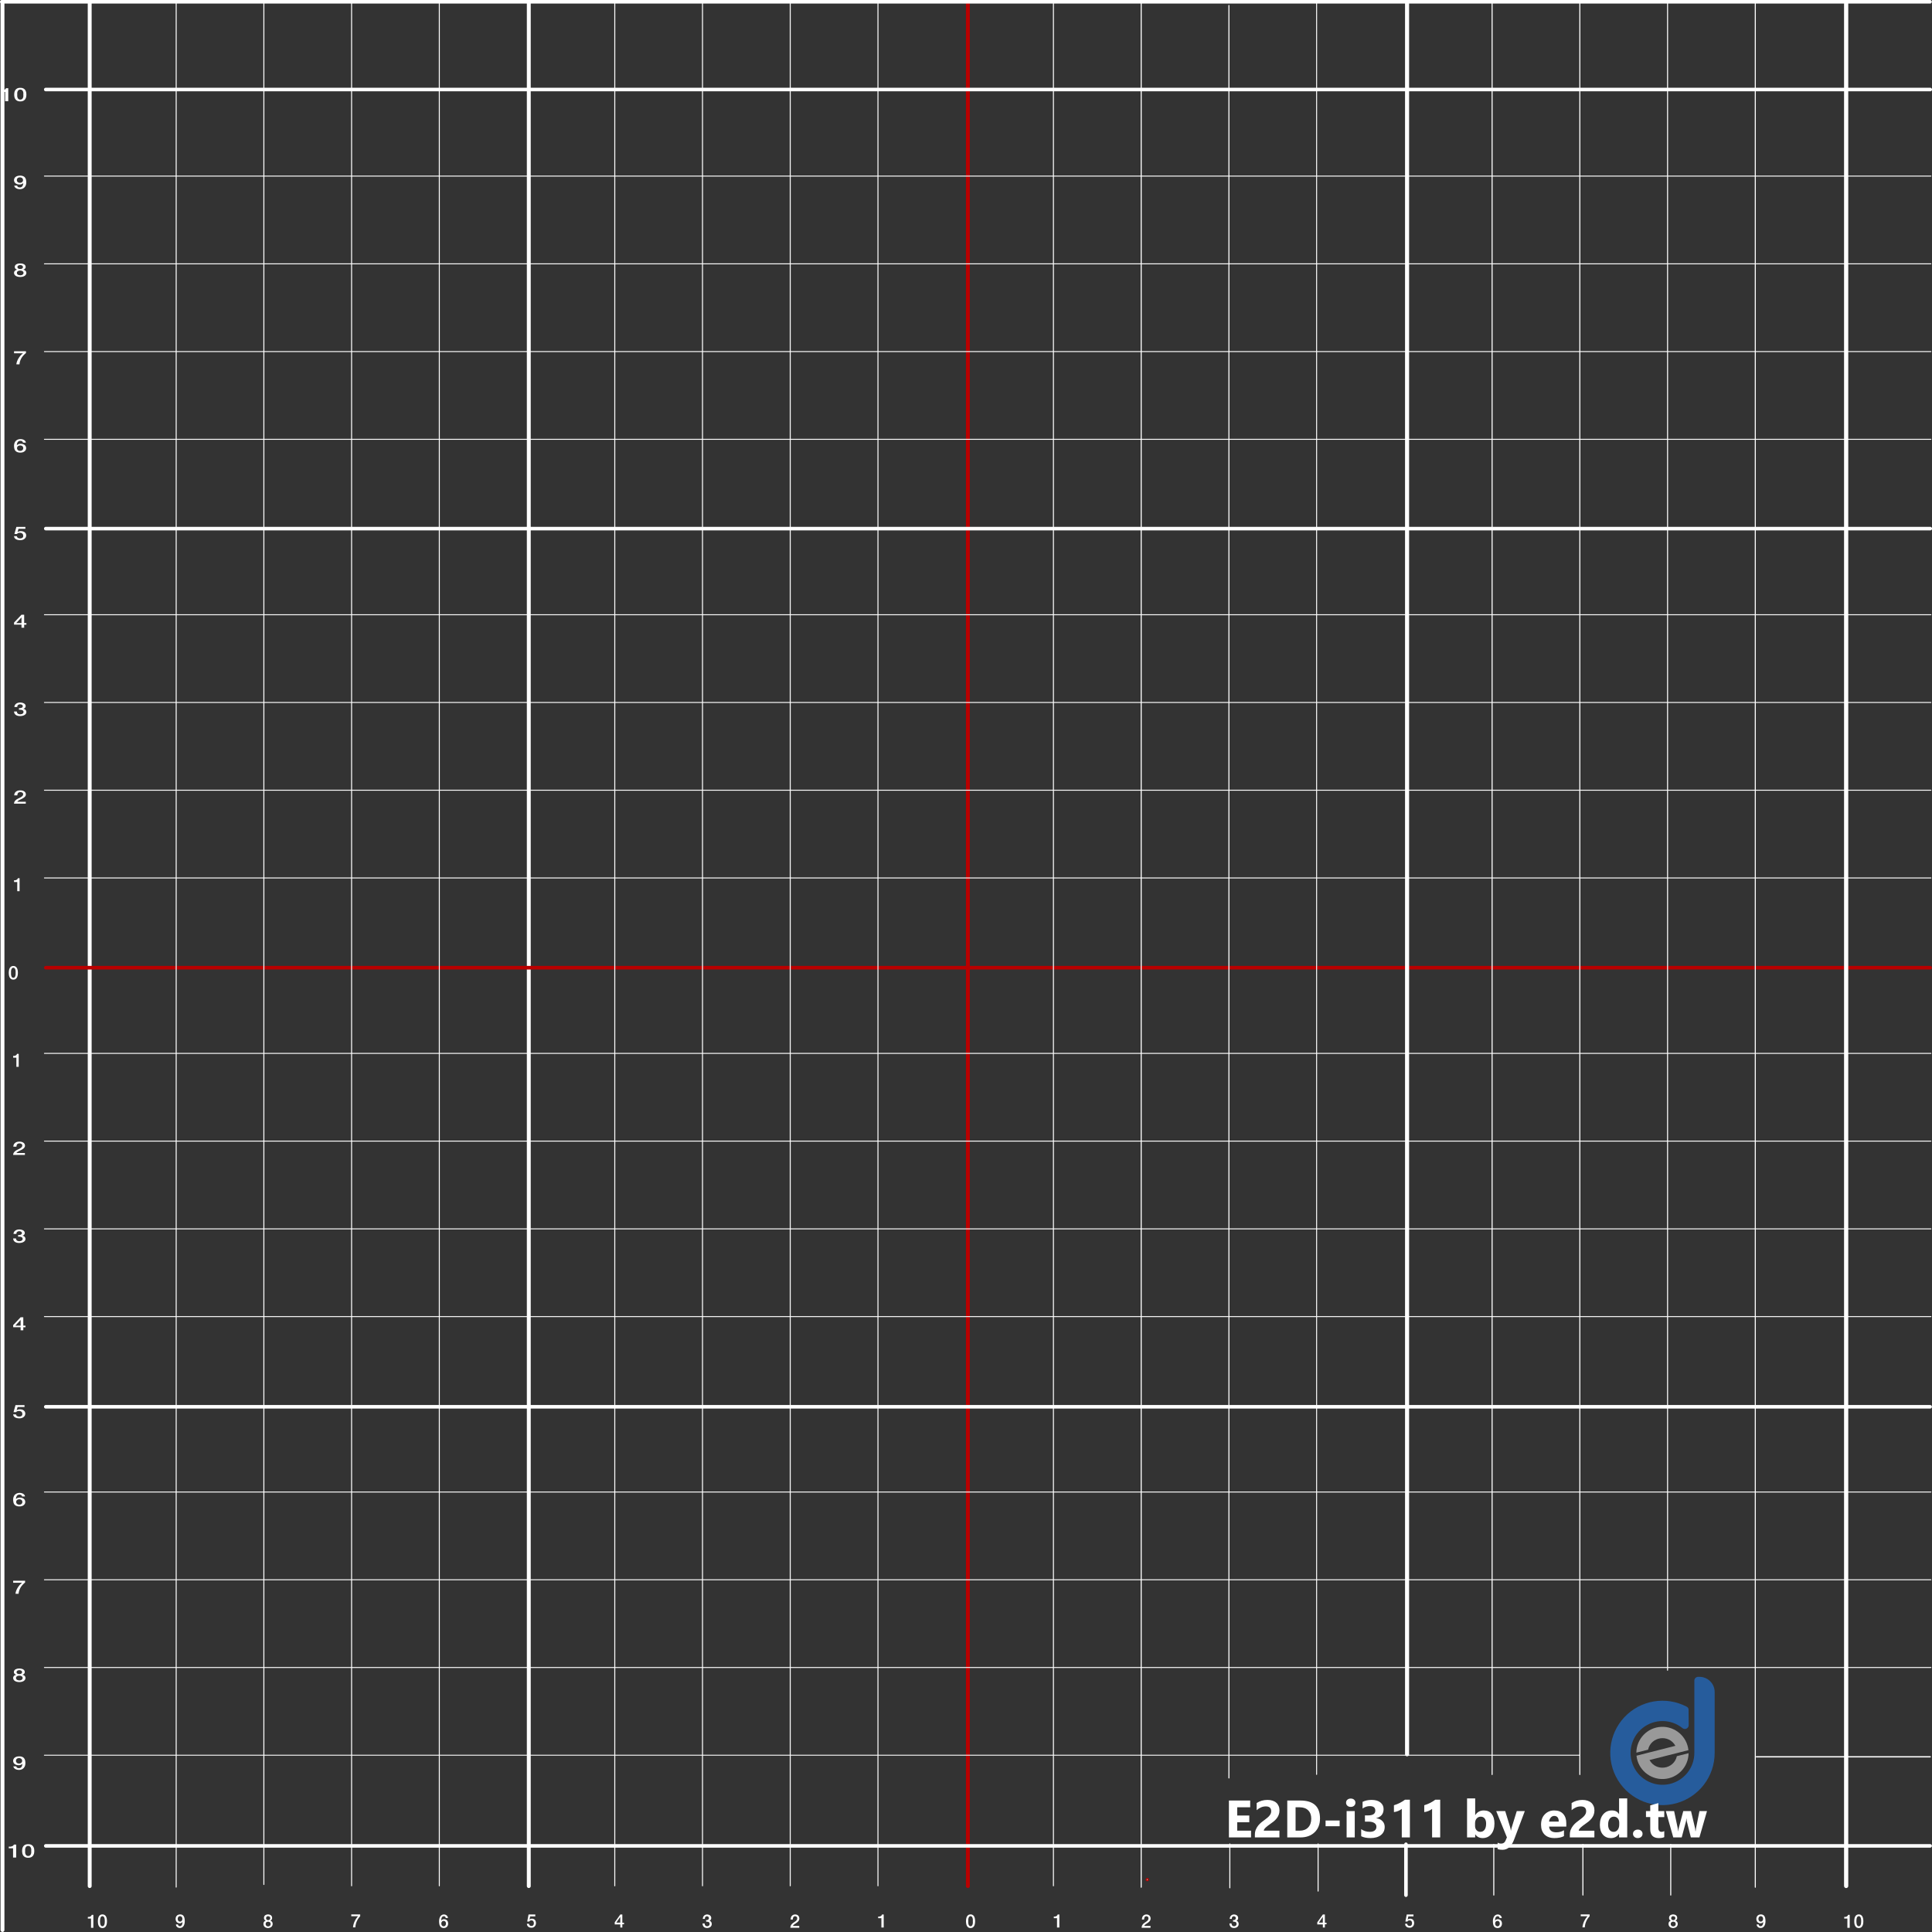 <?xml version="1.0" encoding="UTF-8" standalone="no"?>
<svg
   inkscape:version="1.3.2 (091e20e, 2023-11-25, custom)"
   sodipodi:docname="i311.svg"
   id="svg338"
   version="1.1"
   viewBox="19 1 831.496 831.496"
   height="220mm"
   width="220mm"
   xmlns:inkscape="http://www.inkscape.org/namespaces/inkscape"
   xmlns:sodipodi="http://sodipodi.sourceforge.net/DTD/sodipodi-0.dtd"
   xmlns="http://www.w3.org/2000/svg"
   xmlns:svg="http://www.w3.org/2000/svg"
   xmlns:rdf="http://www.w3.org/1999/02/22-rdf-syntax-ns#"
   xmlns:cc="http://creativecommons.org/ns#"
   xmlns:dc="http://purl.org/dc/elements/1.1/"
   xmlns:ooo="http://xml.openoffice.org/svg/export">
  <rect x="19" y="1" width="831.496" height="831.496" fill="#333333" stroke="none"/>
  <defs
     id="defs342">
    <linearGradient
       id="linearGradient13097"
       inkscape:swatch="solid">
      <stop
         style="stop-color:#ffffff;stop-opacity:1;"
         offset="0"
         id="stop13095" />
    </linearGradient>
    <clipPath
       clipPathUnits="userSpaceOnUse"
       id="presentation_clip_path">
      <rect
         id="rect7"
         height="6460"
         width="6460"
         y="0"
         x="0" />
    </clipPath>
    <clipPath
       clipPathUnits="userSpaceOnUse"
       id="presentation_clip_path_shrink">
      <rect
         id="rect10"
         height="6448"
         width="6448"
         y="6"
         x="6" />
    </clipPath>
    <g
       id="g14"
       ooo:id-list="id3 id4"
       ooo:slide="id1" />
    <g
       transform="matrix(4.8828125e-4,0,0,-4.8828125e-4,0,0)"
       id="bullet-char-template(57356)">
      <path
         id="path19"
         d="M 580,1141 1163,571 580,0 -4,571 Z" />
    </g>
    <g
       transform="matrix(4.8828125e-4,0,0,-4.8828125e-4,0,0)"
       id="bullet-char-template(57354)">
      <path
         id="path22"
         d="M 8,1128 H 1137 V 0 H 8 Z" />
    </g>
    <g
       transform="matrix(4.8828125e-4,0,0,-4.8828125e-4,0,0)"
       id="bullet-char-template(10146)">
      <path
         id="path25"
         d="M 174,0 602,739 174,1481 1456,739 Z M 1358,739 309,1346 659,739 Z" />
    </g>
    <g
       transform="matrix(4.8828125e-4,0,0,-4.8828125e-4,0,0)"
       id="bullet-char-template(10132)">
      <path
         id="path28"
         d="M 2015,739 1276,0 H 717 l 543,543 H 174 v 393 h 1086 l -543,545 h 557 z" />
    </g>
    <g
       transform="matrix(4.8828125e-4,0,0,-4.8828125e-4,0,0)"
       id="bullet-char-template(10007)">
      <path
         id="path31"
         d="m 0,-2 c -7,16 -16,29 -25,39 l 381,530 c -94,256 -141,385 -141,387 0,25 13,38 40,38 9,0 21,-2 34,-5 21,4 42,12 65,25 l 27,-13 111,-251 280,301 64,-25 24,25 c 21,-10 41,-24 62,-43 C 886,937 835,863 770,784 769,783 710,716 594,584 L 774,223 c 0,-27 -21,-55 -63,-84 l 16,-20 C 717,90 699,76 672,76 641,76 570,178 457,381 L 164,-76 c -22,-34 -53,-51 -92,-51 -42,0 -63,17 -64,51 -7,9 -10,24 -10,44 0,9 1,19 2,30 z" />
    </g>
    <g
       transform="matrix(4.8828125e-4,0,0,-4.8828125e-4,0,0)"
       id="bullet-char-template(10004)">
      <path
         id="path34"
         d="M 285,-33 C 182,-33 111,30 74,156 52,228 41,333 41,471 c 0,78 14,145 41,201 34,71 87,106 158,106 53,0 88,-31 106,-94 l 23,-176 c 8,-64 28,-97 59,-98 l 735,706 c 11,11 33,17 66,17 42,0 63,-15 63,-46 V 965 c 0,-36 -10,-64 -30,-84 L 442,47 C 390,-6 338,-33 285,-33 Z" />
    </g>
    <g
       transform="matrix(4.8828125e-4,0,0,-4.8828125e-4,0,0)"
       id="bullet-char-template(9679)">
      <path
         id="path37"
         d="M 813,0 C 632,0 489,54 383,161 276,268 223,411 223,592 c 0,181 53,324 160,431 106,107 249,161 430,161 179,0 323,-54 432,-161 108,-107 162,-251 162,-431 0,-180 -54,-324 -162,-431 C 1136,54 992,0 813,0 Z" />
    </g>
    <g
       transform="matrix(4.8828125e-4,0,0,-4.8828125e-4,0,0)"
       id="bullet-char-template(8226)">
      <path
         id="path40"
         d="m 346,457 c -73,0 -137,26 -191,78 -54,51 -81,114 -81,188 0,73 27,136 81,188 54,52 118,78 191,78 73,0 134,-26 185,-79 51,-51 77,-114 77,-187 0,-75 -25,-137 -76,-188 -50,-52 -112,-78 -186,-78 z" />
    </g>
    <g
       transform="matrix(4.8828125e-4,0,0,-4.8828125e-4,0,0)"
       id="bullet-char-template(8211)">
      <path
         id="path43"
         d="M -4,459 H 1135 V 606 H -4 Z" />
    </g>
    <g
       transform="matrix(4.8828125e-4,0,0,-4.8828125e-4,0,0)"
       id="bullet-char-template(61548)">
      <path
         id="path46"
         d="m 173,740 c 0,163 58,303 173,419 116,115 255,173 419,173 163,0 302,-58 418,-173 116,-116 174,-256 174,-419 0,-163 -58,-303 -174,-418 C 1067,206 928,148 765,148 601,148 462,206 346,322 231,437 173,577 173,740 Z" />
    </g>
  </defs>
  <sodipodi:namedview
     showguides="true"
     inkscape:current-layer="text1007-8"
     inkscape:window-maximized="1"
     inkscape:window-y="-11"
     inkscape:window-x="-11"
     inkscape:cy="796.18046"
     inkscape:cx="566.37531"
     inkscape:zoom="3.8402098"
     showgrid="false"
     id="namedview340"
     inkscape:window-height="1494"
     inkscape:window-width="2560"
     inkscape:pageshadow="2"
     inkscape:pageopacity="0"
     guidetolerance="10"
     gridtolerance="10"
     objecttolerance="10"
     borderopacity="1"
     bordercolor="#666666"
     pagecolor="#000000"
     inkscape:document-rotation="0"
     inkscape:pagecheckerboard="false"
     inkscape:snap-text-baseline="true"
     inkscape:showpageshadow="2"
     inkscape:deskcolor="#000000"
     inkscape:lockguides="true"
     inkscape:document-units="mm" />
  <title
     id="title2">E2Di311Bed_220x220</title>
  <g
     id="g12186"
     style="display:inline"
     transform="translate(30.236,38.777)"
     inkscape:label="g12186">
    <line
       id="line4"
       stroke-width="1.676"
       stroke-linejoin="round"
       stroke-linecap="round"
       stroke="#ffffff"
       fill="none"
       y2="792.856"
       x2="-10.166"
       y1="-36.882"
       x1="-10.166"
       style="display:inline" />
    <line
       id="line6"
       stroke-width="1.677"
       stroke-linejoin="round"
       stroke-linecap="round"
       stroke="#ffffff"
       fill="none"
       y2="773.952"
       x2="216.344"
       y1="-36.908"
       x1="216.344" />
    <line
       id="line6-4"
       stroke-width="1.677"
       stroke-linejoin="round"
       stroke-linecap="round"
       stroke="#ffffff"
       fill="none"
       y2="773.952"
       x2="27.368"
       y1="-36.908"
       x1="27.368"
       style="display:inline" />
    <line
       id="line8"
       stroke-width="1.677"
       stroke-linejoin="round"
       stroke-linecap="round"
       stroke="#ffffff"
       fill="none"
       y2="773.952"
       x2="405.321"
       y1="-36.908"
       x1="405.321"
       style="fill:#000000;fill-opacity:1;stroke:#b90000;stroke-opacity:1"
       inkscape:label="CR" />
    <line
       id="line12"
       stroke-width="1.552"
       stroke-linejoin="round"
       stroke-linecap="round"
       stroke="#ffffff"
       fill="none"
       y2="795.512"
       x2="819.426"
       y1="795.512"
       x1="-10.442"
       style="display:inline" />
    <line
       id="line16"
       stroke-width="1.534"
       stroke-linejoin="round"
       stroke-linecap="round"
       stroke="#ffffff"
       fill="none"
       y2="567.679"
       x2="819.455"
       y1="567.679"
       x1="8.467" />
    <line
       id="line16-2"
       stroke-width="1.534"
       stroke-linejoin="round"
       stroke-linecap="round"
       stroke="#ffffff"
       fill="none"
       y2="756.654"
       x2="819.455"
       y1="756.654"
       x1="8.467"
       style="display:inline" />
    <line
       id="line18"
       stroke-width="1.534"
       stroke-linejoin="round"
       stroke-linecap="round"
       stroke="#ffffff"
       fill="none"
       y2="378.703"
       x2="819.455"
       y1="378.703"
       x1="8.467"
       inkscape:label="CL"
       style="stroke:#b90000" />
    <line
       id="line20"
       stroke-width="1.534"
       stroke-linejoin="round"
       stroke-linecap="round"
       stroke="#ffffff"
       fill="none"
       y2="189.727"
       x2="819.512"
       y1="189.727"
       x1="8.466" />
    <line
       id="line20-4"
       stroke-width="1.534"
       stroke-linejoin="round"
       stroke-linecap="round"
       stroke="#ffffff"
       fill="none"
       y2="0.75"
       x2="819.502"
       y1="0.75"
       x1="8.456"
       style="display:inline" />
    <line
       id="line24"
       stroke-width="1.537"
       stroke-linejoin="round"
       stroke-linecap="round"
       stroke="#ffffff"
       fill="none"
       y2="-37.009"
       x2="-10.468"
       y1="-37.009"
       x1="819.417"
       style="display:inline" />
    <line
       id="line26"
       stroke-width="1.746"
       stroke-linejoin="round"
       stroke-linecap="round"
       stroke="#ffffff"
       fill="none"
       y2="717.233"
       x2="594.339"
       y1="-36.881"
       x1="594.339" />
    <line
       id="line26-1"
       stroke-width="1.81"
       stroke-linejoin="round"
       stroke-linecap="round"
       stroke="#ffffff"
       fill="none"
       y2="773.905"
       x2="783.316"
       y1="-36.861"
       x1="783.316"
       style="display:inline" />
    <line
       id="line30"
       stroke-width="1.832"
       stroke-linejoin="round"
       stroke-linecap="round"
       stroke="#ffffff"
       fill="none"
       y2="792.817"
       x2="821.216"
       y1="-36.758"
       x1="821.216"
       style="display:inline" />
  </g>
  <g
     id="g12091"
     style="display:inline"
     inkscape:label="g12091"
     transform="matrix(0.975,0,0,0.999,49.623,38.818)">
    <line
       id="line58"
       stroke-width="0.405"
       stroke-linejoin="round"
       stroke-linecap="round"
       stroke="#ffffff"
       fill="none"
       y2="604.929"
       x2="820.925"
       y1="604.929"
       x1="-11.804" />
    <line
       id="line64-7"
       stroke-width="0.086"
       stroke-linejoin="round"
       stroke-linecap="round"
       stroke="#ffffff"
       fill="none"
       y2="718.995"
       x2="820.631"
       y1="718.995"
       x1="743.896"
       style="stroke-width:0.539;stroke-dasharray:none"
       inkscape:label="line64-7" />
    <line
       id="line60"
       stroke-width="0.405"
       stroke-linejoin="round"
       stroke-linecap="round"
       stroke="#ffffff"
       fill="none"
       y2="642.723"
       x2="820.925"
       y1="642.723"
       x1="-11.804" />
    <line
       id="line62"
       stroke-width="0.405"
       stroke-linejoin="round"
       stroke-linecap="round"
       stroke="#ffffff"
       fill="none"
       y2="680.52"
       x2="820.925"
       y1="680.52"
       x1="-11.804" />
    <line
       id="line64"
       stroke-width="0.365"
       stroke-linejoin="round"
       stroke-linecap="round"
       stroke="#ffffff"
       fill="none"
       y2="718.308"
       x2="665.933"
       y1="718.308"
       x1="-11.843" />
    <line
       id="line66"
       stroke-width="0.405"
       stroke-linejoin="round"
       stroke-linecap="round"
       stroke="#ffffff"
       fill="none"
       y2="529.341"
       x2="820.925"
       y1="529.341"
       x1="-11.804" />
    <line
       id="line68"
       stroke-width="0.405"
       stroke-linejoin="round"
       stroke-linecap="round"
       stroke="#ffffff"
       fill="none"
       y2="491.546"
       x2="820.925"
       y1="491.546"
       x1="-11.804" />
    <line
       id="line70"
       stroke-width="0.405"
       stroke-linejoin="round"
       stroke-linecap="round"
       stroke="#ffffff"
       fill="none"
       y2="415.96"
       x2="820.927"
       y1="415.96"
       x1="-11.802" />
    <line
       id="line72"
       stroke-width="0.405"
       stroke-linejoin="round"
       stroke-linecap="round"
       stroke="#ffffff"
       fill="none"
       y2="453.752"
       x2="820.925"
       y1="453.752"
       x1="-11.804" />
    <line
       id="line74"
       stroke-width="0.405"
       stroke-linejoin="round"
       stroke-linecap="round"
       stroke="#ffffff"
       fill="none"
       y2="340.369"
       x2="820.925"
       y1="340.369"
       x1="-11.804" />
    <line
       id="line76"
       stroke-width="0.405"
       stroke-linejoin="round"
       stroke-linecap="round"
       stroke="#ffffff"
       fill="none"
       y2="302.575"
       x2="820.925"
       y1="302.575"
       x1="-11.804" />
    <line
       id="line78"
       stroke-width="0.405"
       stroke-linejoin="round"
       stroke-linecap="round"
       stroke="#ffffff"
       fill="none"
       y2="264.781"
       x2="820.925"
       y1="264.781"
       x1="-11.804" />
    <line
       id="line80"
       stroke-width="0.405"
       stroke-linejoin="round"
       stroke-linecap="round"
       stroke="#ffffff"
       fill="none"
       y2="226.986"
       x2="820.925"
       y1="226.986"
       x1="-11.804" />
    <line
       id="line82"
       stroke-width="0.405"
       stroke-linejoin="round"
       stroke-linecap="round"
       stroke="#ffffff"
       fill="none"
       y2="151.398"
       x2="820.925"
       y1="151.398"
       x1="-11.804" />
    <line
       id="line84"
       stroke-width="0.405"
       stroke-linejoin="round"
       stroke-linecap="round"
       stroke="#ffffff"
       fill="none"
       y2="113.604"
       x2="820.925"
       y1="113.604"
       x1="-11.804" />
    <line
       id="line86"
       stroke-width="0.405"
       stroke-linejoin="round"
       stroke-linecap="round"
       stroke="#ffffff"
       fill="none"
       y2="75.809"
       x2="820.925"
       y1="75.809"
       x1="-11.804" />
    <line
       id="line88"
       stroke-width="0.405"
       stroke-linejoin="round"
       stroke-linecap="round"
       stroke="#ffffff"
       fill="none"
       y2="38.004"
       x2="820.917"
       y1="38.004"
       x1="-11.81"
       style="fill:#ff00ff" />
  </g>
  <g
     id="g12054"
     style="display:inline"
     transform="matrix(0.999,0,0,1.074,30.714,0.919)">
    <line
       id="line36"
       stroke-width="0.422"
       stroke-linejoin="round"
       stroke-linecap="round"
       stroke="#ffffff"
       fill="none"
       y2="755.761"
       x2="139.742"
       y1="0.816"
       x1="139.742" />
    <line
       id="line38"
       stroke-width="0.422"
       stroke-linejoin="round"
       stroke-linecap="round"
       stroke="#ffffff"
       fill="none"
       y2="755.761"
       x2="177.537"
       y1="0.816"
       x1="177.537" />
    <line
       id="line40"
       stroke-width="0.422"
       stroke-linejoin="round"
       stroke-linecap="round"
       stroke="#ffffff"
       fill="none"
       y2="755.761"
       x2="253.126"
       y1="0.816"
       x1="253.126" />
    <line
       id="line42"
       stroke-width="0.422"
       stroke-linejoin="round"
       stroke-linecap="round"
       stroke="#ffffff"
       fill="none"
       y2="755.761"
       x2="290.921"
       y1="0.816"
       x1="290.921" />
    <line
       id="line44"
       stroke-width="0.422"
       stroke-linejoin="round"
       stroke-linecap="round"
       stroke="#ffffff"
       fill="none"
       y2="755.761"
       x2="366.51"
       y1="0.816"
       x1="366.51" />
    <line
       id="line46"
       stroke-width="0.422"
       stroke-linejoin="round"
       stroke-linecap="round"
       stroke="#ffffff"
       fill="none"
       y2="755.761"
       x2="328.716"
       y1="0.816"
       x1="328.716" />
    <line
       id="line48"
       stroke-width="0.422"
       stroke-linejoin="round"
       stroke-linecap="round"
       stroke="#ffffff"
       fill="none"
       y2="755.761"
       x2="442.1"
       y1="0.816"
       x1="442.1" />
    <line
       id="line50"
       stroke-width="0.409"
       stroke-linejoin="round"
       stroke-linecap="round"
       stroke="#ffffff"
       fill="none"
       y2="711.12"
       x2="555.488"
       y1="0.793"
       x1="555.488" />
    <line
       id="line54"
       stroke-width="0.422"
       stroke-linejoin="round"
       stroke-linecap="round"
       stroke="#ffffff"
       fill="none"
       y2="756.284"
       x2="64.176"
       y1="0.806"
       x1="64.176" />
    <line
       id="line56"
       stroke-width="0.422"
       stroke-linejoin="round"
       stroke-linecap="round"
       stroke="#ffffff"
       fill="none"
       y2="755.223"
       x2="101.951"
       y1="0.278"
       x1="101.951" />
    <line
       id="line90"
       stroke-width="0.455"
       stroke-linejoin="round"
       stroke-linecap="round"
       stroke="#ffffff"
       fill="none"
       y2="756.326"
       x2="479.908"
       y1="0.881"
       x1="479.908" />
    <line
       id="line90-2"
       stroke-width="0.069"
       stroke-linejoin="round"
       stroke-linecap="round"
       stroke="#ffffff"
       fill="none"
       y2="756.569"
       x2="518.099"
       y1="738.987"
       x1="518.099"
       style="display:inline;stroke-width:0.434;stroke-dasharray:none" />
    <line
       id="line90-2-7"
       stroke-width="0.072"
       stroke-linejoin="round"
       stroke-linecap="round"
       stroke="#ffffff"
       fill="none"
       y2="757.874"
       x2="556.126"
       y1="738.988"
       x1="556.126"
       style="display:inline;stroke-width:0.438;stroke-dasharray:none" />
    <line
       id="line90-2-7-9"
       stroke-width="0.072"
       stroke-linejoin="round"
       stroke-linecap="round"
       stroke="#ffffff"
       fill="none"
       y2="759.467"
       x2="631.818"
       y1="739.179"
       x1="631.818"
       style="display:inline;stroke-width:0.454;stroke-dasharray:none" />
    <line
       id="line90-2-7-4"
       stroke-width="0.072"
       stroke-linejoin="round"
       stroke-linecap="round"
       stroke="#ffffff"
       fill="none"
       y2="759.467"
       x2="593.976"
       y1="739.179"
       x1="593.976"
       style="display:inline;stroke-width:1.547;stroke-dasharray:none" />
    <line
       id="line94"
       stroke-width="0.442"
       stroke-linejoin="round"
       stroke-linecap="round"
       stroke="#ffffff"
       fill="none"
       y2="712.549"
       x2="517.704"
       y1="2.264"
       x1="517.704" />
    <line
       id="line98"
       stroke-width="0.442"
       stroke-linejoin="round"
       stroke-linecap="round"
       stroke="#ffffff"
       fill="none"
       y2="711.163"
       x2="631.089"
       y1="0.868"
       x1="631.089" />
    <line
       id="line102"
       stroke-width="0.442"
       stroke-linejoin="round"
       stroke-linecap="round"
       stroke="#ffffff"
       fill="none"
       y2="711.163"
       x2="668.885"
       y1="0.868"
       x1="668.885" />
    <line
       id="line106"
       stroke-width="0.428"
       stroke-linejoin="round"
       stroke-linecap="round"
       stroke="#ffffff"
       fill="none"
       y2="669.364"
       x2="706.68"
       y1="1.282"
       x1="706.68" />
    <line
       id="line110"
       stroke-width="0.455"
       stroke-linejoin="round"
       stroke-linecap="round"
       stroke="#ffffff"
       fill="none"
       y2="756.326"
       x2="744.474"
       y1="0.881"
       x1="744.474" />
    <line
       id="line15991"
       stroke-width="0.072"
       stroke-linejoin="round"
       stroke-linecap="round"
       stroke="#ffffff"
       fill="none"
       y2="759.467"
       x2="670.207"
       y1="739.179"
       x1="670.207"
       style="display:inline;stroke-width:0.452;stroke-dasharray:none" />
    <line
       id="line15993"
       stroke-width="0.072"
       stroke-linejoin="round"
       stroke-linecap="round"
       stroke="#ffffff"
       fill="none"
       y2="759.467"
       x2="708.05"
       y1="739.179"
       x1="708.05"
       style="display:inline;stroke-width:0.452;stroke-dasharray:none" />
  </g>
  <g
     id="g12140"
     style="display:inline"
     inkscape:label="NB"
     transform="translate(1.992,61.454)">
    <path
       id="path132"
       fill="#ffffff"
       d="m 470.551,764.385 a 3.33,3.33 0 0 0 0.56,0 2.26,2.26 0 0 0 0.5,-0.16 1.32,1.32 0 0 0 0.37,-0.29 0.92,0.92 0 0 0 0.21,-0.43 h 0.74 v 5.6 h -1 v -4 h -1.38 z"
       inkscape:label="1" />
    <path
       id="path134"
       fill="#ffffff"
       d="m 512.176,769.225 h -3.83 a 2.35,2.35 0 0 1 0.34,-1.22 3.21,3.21 0 0 1 0.9,-0.9 l 0.56,-0.39 a 4.56,4.56 0 0 0 0.55,-0.4 2.56,2.56 0 0 0 0.41,-0.47 1.23,1.23 0 0 0 0.17,-0.58 2.11,2.11 0 0 0 0,-0.33 0.83,0.83 0 0 0 -0.14,-0.32 0.76,0.76 0 0 0 -0.29,-0.24 1,1 0 0 0 -0.48,-0.11 0.88,0.88 0 0 0 -0.45,0.11 0.83,0.83 0 0 0 -0.29,0.3 1.43,1.43 0 0 0 -0.16,0.44 2.53,2.53 0 0 0 -0.06,0.56 h -0.93 a 2.93,2.93 0 0 1 0.12,-0.86 1.91,1.91 0 0 1 0.37,-0.69 1.83,1.83 0 0 1 0.61,-0.45 2.16,2.16 0 0 1 1.68,0 1.64,1.64 0 0 1 0.56,0.43 1.56,1.56 0 0 1 0.3,0.55 2.05,2.05 0 0 1 0.09,0.58 1.74,1.74 0 0 1 -0.11,0.61 2.06,2.06 0 0 1 -0.28,0.5 2.63,2.63 0 0 1 -0.4,0.42 l -0.46,0.36 -0.48,0.32 -0.45,0.3 a 2.72,2.72 0 0 0 -0.35,0.32 0.91,0.91 0 0 0 -0.21,0.35 h 2.71 z"
       inkscape:label="2" />
    <path
       id="path136"
       fill="#ffffff"
       d="m 547.622,765.916 h 0.45 a 1.57,1.57 0 0 0 0.4,-0.14 0.86,0.86 0 0 0 0.29,-0.28 0.83,0.83 0 0 0 0.1,-0.43 0.75,0.75 0 0 0 -0.24,-0.58 1,1 0 0 0 -1,-0.12 0.89,0.89 0 0 0 -0.29,0.26 1.14,1.14 0 0 0 -0.17,0.37 1.51,1.51 0 0 0 0,0.42 h -0.91 a 2.39,2.39 0 0 1 0.15,-0.76 2,2 0 0 1 0.37,-0.6 1.59,1.59 0 0 1 0.58,-0.4 1.81,1.81 0 0 1 0.76,-0.15 2.31,2.31 0 0 1 0.64,0.1 1.89,1.89 0 0 1 0.57,0.28 1.31,1.31 0 0 1 0.4,0.47 1.28,1.28 0 0 1 0.16,0.65 1.36,1.36 0 0 1 -0.2,0.74 1,1 0 0 1 -0.6,0.46 v 0 a 1.13,1.13 0 0 1 0.75,0.48 1.7,1.7 0 0 1 0.11,1.64 1.6,1.6 0 0 1 -0.43,0.53 1.91,1.91 0 0 1 -0.63,0.34 2.43,2.43 0 0 1 -0.77,0.12 2.23,2.23 0 0 1 -0.85,-0.14 1.68,1.68 0 0 1 -0.61,-0.39 1.83,1.83 0 0 1 -0.37,-0.62 2.85,2.85 0 0 1 -0.14,-0.8 h 0.92 a 1.25,1.25 0 0 0 0.25,0.85 1,1 0 0 0 0.8,0.34 1.12,1.12 0 0 0 0.77,-0.26 0.93,0.93 0 0 0 0.31,-0.74 1,1 0 0 0 -0.13,-0.52 0.87,0.87 0 0 0 -0.34,-0.29 1.16,1.16 0 0 0 -0.47,-0.12 3.09,3.09 0 0 0 -0.53,0 z"
       inkscape:label="3" />
    <path
       id="path138"
       fill="#ffffff"
       d="m 587.927,767.725 h -0.72 v 1.38 h -0.87 v -1.33 h -2.4 v -0.9 l 2.4,-3.37 h 0.87 v 3.55 h 0.72 z m -3.3,-0.72 h 1.69 v -2.46 0 z"
       inkscape:label="4" />
    <path
       id="path140"
       fill="#ffffff"
       d="m 622.442,763.505 h 2.9 v 0.81 h -2.21 l -0.29,1.43 v 0 a 1.19,1.19 0 0 1 0.47,-0.32 1.65,1.65 0 0 1 0.57,-0.11 2,2 0 0 1 0.74,0.14 1.45,1.45 0 0 1 0.55,0.39 1.62,1.62 0 0 1 0.34,0.6 2.25,2.25 0 0 1 0.12,0.74 2.49,2.49 0 0 1 -0.11,0.7 2.13,2.13 0 0 1 -0.34,0.65 1.82,1.82 0 0 1 -1.49,0.66 2.57,2.57 0 0 1 -0.75,-0.1 1.84,1.84 0 0 1 -0.62,-0.33 1.7,1.7 0 0 1 -0.42,-0.53 1.87,1.87 0 0 1 -0.17,-0.74 h 0.91 a 1,1 0 0 0 0.32,0.7 1,1 0 0 0 0.72,0.24 1.14,1.14 0 0 0 0.48,-0.09 0.8,0.8 0 0 0 0.33,-0.27 1,1 0 0 0 0.17,-0.39 1.86,1.86 0 0 0 0.06,-0.48 1.31,1.31 0 0 0 -0.07,-0.44 1,1 0 0 0 -0.19,-0.38 0.93,0.93 0 0 0 -0.33,-0.25 1.06,1.06 0 0 0 -0.48,-0.1 1.41,1.41 0 0 0 -0.54,0.11 0.65,0.65 0 0 0 -0.36,0.4 h -0.89 z"
       inkscape:label="5" />
    <path
       id="path142"
       fill="#ffffff"
       d="m 662.378,765.036 a 0.85,0.85 0 0 0 -0.24,-0.55 0.78,0.78 0 0 0 -0.57,-0.22 0.94,0.94 0 0 0 -0.43,0.1 1,1 0 0 0 -0.31,0.24 1.68,1.68 0 0 0 -0.2,0.35 2.77,2.77 0 0 0 -0.12,0.41 c 0,0.15 0,0.29 -0.07,0.43 v 0.4 0 a 1.17,1.17 0 0 1 0.51,-0.5 1.53,1.53 0 0 1 0.7,-0.16 2,2 0 0 1 0.75,0.14 1.69,1.69 0 0 1 0.55,0.4 1.79,1.79 0 0 1 0.35,0.6 2.21,2.21 0 0 1 0.12,0.74 2.13,2.13 0 0 1 -0.13,0.76 2,2 0 0 1 -0.38,0.61 1.87,1.87 0 0 1 -0.59,0.4 1.9,1.9 0 0 1 -0.76,0.14 2.06,2.06 0 0 1 -1,-0.22 1.7,1.7 0 0 1 -0.62,-0.63 2.76,2.76 0 0 1 -0.32,-0.93 6.88,6.88 0 0 1 -0.09,-1.15 5,5 0 0 1 0.11,-1 3,3 0 0 1 0.36,-0.94 1.93,1.93 0 0 1 0.65,-0.68 1.76,1.76 0 0 1 1,-0.27 1.68,1.68 0 0 1 0.63,0.12 1.6,1.6 0 0 1 0.52,0.31 1.5,1.5 0 0 1 0.38,0.48 1.58,1.58 0 0 1 0.16,0.62 z m -0.88,3.54 a 0.89,0.89 0 0 0 0.44,-0.1 0.83,0.83 0 0 0 0.3,-0.26 0.93,0.93 0 0 0 0.19,-0.37 1.61,1.61 0 0 0 0.06,-0.44 1.54,1.54 0 0 0 -0.06,-0.43 0.89,0.89 0 0 0 -0.19,-0.36 0.81,0.81 0 0 0 -0.3,-0.25 0.89,0.89 0 0 0 -0.44,-0.1 1,1 0 0 0 -0.43,0.09 1,1 0 0 0 -0.32,0.25 1.13,1.13 0 0 0 -0.19,0.36 1.62,1.62 0 0 0 -0.07,0.44 1.5,1.5 0 0 0 0.07,0.44 1.23,1.23 0 0 0 0.19,0.38 1,1 0 0 0 0.32,0.26 1,1 0 0 0 0.4,0.09 z"
       inkscape:label="6" />
    <path
       id="path144"
       fill="#ffffff"
       d="m 697.323,763.483 h 3.84 v 0.76 a 8.63,8.63 0 0 0 -0.8,1 7.28,7.28 0 0 0 -0.63,1.13 6.93,6.93 0 0 0 -0.44,1.26 8.62,8.62 0 0 0 -0.22,1.42 h -1 a 6.54,6.54 0 0 1 0.23,-1.31 8.27,8.27 0 0 1 0.46,-1.26 9.7,9.7 0 0 1 0.66,-1.17 10.46,10.46 0 0 1 0.81,-1.05 h -2.91 z"
       inkscape:label="7" />
    <path
       id="path146"
       fill="#ffffff"
       d="m 737.129,769.343 a 2.45,2.45 0 0 1 -0.78,-0.12 1.73,1.73 0 0 1 -0.63,-0.34 1.51,1.51 0 0 1 -0.45,-0.6 1.78,1.78 0 0 1 -0.15,-0.74 1.45,1.45 0 0 1 0.27,-0.89 1.36,1.36 0 0 1 0.75,-0.48 v 0 a 1.28,1.28 0 0 1 -0.59,-0.45 1.26,1.26 0 0 1 -0.2,-0.71 1.43,1.43 0 0 1 0.45,-1.12 2.25,2.25 0 0 1 2.59,0 1.43,1.43 0 0 1 0.45,1.12 1.26,1.26 0 0 1 -0.2,0.71 1.28,1.28 0 0 1 -0.59,0.45 v 0 a 1.36,1.36 0 0 1 0.75,0.48 1.45,1.45 0 0 1 0.27,0.89 1.78,1.78 0 0 1 -0.15,0.74 1.51,1.51 0 0 1 -0.41,0.56 1.73,1.73 0 0 1 -0.63,0.34 2.47,2.47 0 0 1 -0.75,0.16 z m 0,-0.72 a 1.13,1.13 0 0 0 0.77,-0.27 1,1 0 0 0 0.3,-0.77 0.89,0.89 0 0 0 -0.3,-0.72 1.26,1.26 0 0 0 -1.53,0 0.89,0.89 0 0 0 -0.3,0.72 1,1 0 0 0 0.3,0.77 1.12,1.12 0 0 0 0.76,0.27 z m 0,-4.39 a 0.91,0.91 0 0 0 -0.62,0.23 0.88,0.88 0 0 0 0,1.24 1,1 0 0 0 1.27,0 0.88,0.88 0 0 0 0,-1.24 0.92,0.92 0 0 0 -0.65,-0.18 z"
       inkscape:label="8" />
    <path
       id="path148"
       fill="#ffffff"
       d="m 773.913,767.775 a 0.87,0.87 0 0 0 0.24,0.56 0.81,0.81 0 0 0 0.58,0.21 0.83,0.83 0 0 0 0.58,-0.19 1.31,1.31 0 0 0 0.34,-0.49 2.17,2.17 0 0 0 0.17,-0.63 c 0,-0.22 0.05,-0.42 0.07,-0.61 v 0 a 1.33,1.33 0 0 1 -0.5,0.5 1.55,1.55 0 0 1 -0.71,0.17 1.85,1.85 0 0 1 -0.72,-0.14 1.68,1.68 0 0 1 -0.56,-0.38 1.83,1.83 0 0 1 -0.36,-0.59 2.36,2.36 0 0 1 -0.13,-0.78 2.33,2.33 0 0 1 0.13,-0.76 1.84,1.84 0 0 1 0.38,-0.61 1.62,1.62 0 0 1 0.61,-0.4 2.09,2.09 0 0 1 0.81,-0.15 1.92,1.92 0 0 1 1,0.23 1.52,1.52 0 0 1 0.6,0.63 2.75,2.75 0 0 1 0.31,0.93 7,7 0 0 1 0.09,1.15 5,5 0 0 1 -0.11,1 3.14,3.14 0 0 1 -0.35,0.93 2.08,2.08 0 0 1 -0.66,0.69 1.74,1.74 0 0 1 -1,0.26 1.69,1.69 0 0 1 -0.64,-0.11 1.71,1.71 0 0 1 -0.52,-0.31 1.55,1.55 0 0 1 -0.53,-1.11 z m 0.87,-3.54 a 1,1 0 0 0 -0.43,0.1 0.81,0.81 0 0 0 -0.3,0.25 1.16,1.16 0 0 0 -0.18,0.37 1.54,1.54 0 0 0 -0.06,0.43 1.56,1.56 0 0 0 0.06,0.44 1.11,1.11 0 0 0 0.18,0.38 1.08,1.08 0 0 0 0.3,0.26 1,1 0 0 0 0.43,0.1 0.93,0.93 0 0 0 0.45,-0.1 0.9,0.9 0 0 0 0.32,-0.26 1.35,1.35 0 0 0 0.19,-0.38 1.56,1.56 0 0 0 0.06,-0.44 1.54,1.54 0 0 0 -0.06,-0.43 1.43,1.43 0 0 0 -0.19,-0.37 1,1 0 0 0 -0.32,-0.25 1.06,1.06 0 0 0 -0.45,-0.09 z"
       inkscape:label="9" />
    <path
       id="path150"
       fill="#ffffff"
       d="m 810.739,764.534 a 3.43,3.43 0 0 0 0.56,0 2.17,2.17 0 0 0 0.49,-0.16 1.24,1.24 0 0 0 0.38,-0.29 0.92,0.92 0 0 0 0.21,-0.43 h 0.71 v 5.6 h -1 v -4 h -1.38 z"
       inkscape:label="10-1" />
    <path
       id="path152"
       fill="#ffffff"
       d="m 816.999,763.484 a 1.67,1.67 0 0 1 1,0.28 1.86,1.86 0 0 1 0.59,0.71 3.13,3.13 0 0 1 0.29,0.94 7,7 0 0 1 0,2 3.13,3.13 0 0 1 -0.29,0.94 1.94,1.94 0 0 1 -0.59,0.71 1.67,1.67 0 0 1 -1,0.27 1.7,1.7 0 0 1 -1,-0.27 1.94,1.94 0 0 1 -0.59,-0.71 3.13,3.13 0 0 1 -0.29,-0.94 7,7 0 0 1 0,-2 3.13,3.13 0 0 1 0.29,-0.94 1.86,1.86 0 0 1 0.59,-0.71 1.7,1.7 0 0 1 1,-0.28 z m 0,5.07 a 0.7,0.7 0 0 0 0.49,-0.17 1.12,1.12 0 0 0 0.32,-0.46 2.69,2.69 0 0 0 0.16,-0.69 6.91,6.91 0 0 0 0,-1.66 2.52,2.52 0 0 0 -0.16,-0.68 1.09,1.09 0 0 0 -0.32,-0.47 0.71,0.71 0 0 0 -0.49,-0.18 0.74,0.74 0 0 0 -0.51,0.18 1.17,1.17 0 0 0 -0.31,0.47 3,3 0 0 0 -0.16,0.68 6.91,6.91 0 0 0 0,1.66 3.19,3.19 0 0 0 0.16,0.69 1.2,1.2 0 0 0 0.31,0.46 0.73,0.73 0 0 0 0.51,0.17 z"
       inkscape:label="10-2" />
    <path
       id="path132-5"
       fill="#ffffff"
       d="m 394.961,764.385 a 3.33,3.33 0 0 0 0.56,0 2.26,2.26 0 0 0 0.5,-0.16 1.32,1.32 0 0 0 0.37,-0.29 0.92,0.92 0 0 0 0.21,-0.43 h 0.74 v 5.6 h -1 v -4 h -1.38 z"
       inkscape:label="1"
       style="display:inline" />
    <path
       id="path134-7"
       fill="#ffffff"
       d="m 360.995,769.225 h -3.83 a 2.35,2.35 0 0 1 0.34,-1.22 3.21,3.21 0 0 1 0.9,-0.9 l 0.56,-0.39 a 4.56,4.56 0 0 0 0.55,-0.4 2.56,2.56 0 0 0 0.41,-0.47 1.23,1.23 0 0 0 0.17,-0.58 2.11,2.11 0 0 0 0,-0.33 0.83,0.83 0 0 0 -0.14,-0.32 0.76,0.76 0 0 0 -0.29,-0.24 1,1 0 0 0 -0.48,-0.11 0.88,0.88 0 0 0 -0.45,0.11 0.83,0.83 0 0 0 -0.29,0.3 1.43,1.43 0 0 0 -0.16,0.44 2.53,2.53 0 0 0 -0.06,0.56 h -0.93 a 2.93,2.93 0 0 1 0.12,-0.86 1.91,1.91 0 0 1 0.37,-0.69 1.83,1.83 0 0 1 0.61,-0.45 2.16,2.16 0 0 1 1.68,0 1.64,1.64 0 0 1 0.56,0.43 1.56,1.56 0 0 1 0.3,0.55 2.05,2.05 0 0 1 0.09,0.58 1.74,1.74 0 0 1 -0.11,0.61 2.06,2.06 0 0 1 -0.28,0.5 2.63,2.63 0 0 1 -0.4,0.42 l -0.46,0.36 -0.48,0.32 -0.45,0.3 a 2.72,2.72 0 0 0 -0.35,0.32 0.91,0.91 0 0 0 -0.21,0.35 h 2.71 z"
       inkscape:label="2"
       style="display:inline" />
    <path
       id="path136-0"
       fill="#ffffff"
       d="m 320.85,765.916 h 0.45 a 1.57,1.57 0 0 0 0.4,-0.14 0.86,0.86 0 0 0 0.29,-0.28 0.83,0.83 0 0 0 0.1,-0.43 0.75,0.75 0 0 0 -0.24,-0.58 1,1 0 0 0 -1,-0.12 0.89,0.89 0 0 0 -0.29,0.26 1.14,1.14 0 0 0 -0.17,0.37 1.51,1.51 0 0 0 0,0.42 h -0.91 a 2.39,2.39 0 0 1 0.15,-0.76 2,2 0 0 1 0.37,-0.6 1.59,1.59 0 0 1 0.58,-0.4 1.81,1.81 0 0 1 0.76,-0.15 2.31,2.31 0 0 1 0.64,0.1 1.89,1.89 0 0 1 0.57,0.28 1.31,1.31 0 0 1 0.4,0.47 1.28,1.28 0 0 1 0.16,0.65 1.36,1.36 0 0 1 -0.2,0.74 1,1 0 0 1 -0.6,0.46 v 0 a 1.13,1.13 0 0 1 0.75,0.48 1.7,1.7 0 0 1 0.11,1.64 1.6,1.6 0 0 1 -0.43,0.53 1.91,1.91 0 0 1 -0.63,0.34 2.43,2.43 0 0 1 -0.77,0.12 2.23,2.23 0 0 1 -0.85,-0.14 1.68,1.68 0 0 1 -0.61,-0.39 1.83,1.83 0 0 1 -0.37,-0.62 2.85,2.85 0 0 1 -0.14,-0.8 h 0.92 a 1.25,1.25 0 0 0 0.25,0.85 1,1 0 0 0 0.8,0.34 1.12,1.12 0 0 0 0.77,-0.26 0.93,0.93 0 0 0 0.31,-0.74 1,1 0 0 0 -0.13,-0.52 0.87,0.87 0 0 0 -0.34,-0.29 1.16,1.16 0 0 0 -0.47,-0.12 3.09,3.09 0 0 0 -0.53,0 z"
       inkscape:label="3"
       style="display:inline" />
    <path
       id="path138-0"
       fill="#ffffff"
       d="m 285.565,767.725 h -0.72 v 1.38 h -0.87 v -1.33 h -2.4 v -0.9 l 2.4,-3.37 h 0.87 v 3.55 h 0.72 z m -3.3,-0.72 h 1.69 v -2.46 0 z"
       inkscape:label="4"
       style="display:inline" />
    <path
       id="path140-3"
       fill="#ffffff"
       d="m 244.489,763.505 h 2.9 v 0.81 h -2.21 l -0.29,1.43 v 0 a 1.19,1.19 0 0 1 0.47,-0.32 1.65,1.65 0 0 1 0.57,-0.11 2,2 0 0 1 0.74,0.14 1.45,1.45 0 0 1 0.55,0.39 1.62,1.62 0 0 1 0.34,0.6 2.25,2.25 0 0 1 0.12,0.74 2.49,2.49 0 0 1 -0.11,0.7 2.13,2.13 0 0 1 -0.34,0.65 1.82,1.82 0 0 1 -1.49,0.66 2.57,2.57 0 0 1 -0.75,-0.1 1.84,1.84 0 0 1 -0.62,-0.33 1.7,1.7 0 0 1 -0.42,-0.53 1.87,1.87 0 0 1 -0.17,-0.74 h 0.91 a 1,1 0 0 0 0.32,0.7 1,1 0 0 0 0.72,0.24 1.14,1.14 0 0 0 0.48,-0.09 0.8,0.8 0 0 0 0.33,-0.27 1,1 0 0 0 0.17,-0.39 1.86,1.86 0 0 0 0.06,-0.48 1.31,1.31 0 0 0 -0.07,-0.44 1,1 0 0 0 -0.19,-0.38 0.93,0.93 0 0 0 -0.33,-0.25 1.06,1.06 0 0 0 -0.48,-0.1 1.41,1.41 0 0 0 -0.54,0.11 0.65,0.65 0 0 0 -0.36,0.4 h -0.89 z"
       inkscape:label="5"
       style="display:inline" />
    <path
       id="path142-8"
       fill="#ffffff"
       d="m 208.834,765.036 a 0.85,0.85 0 0 0 -0.24,-0.55 0.78,0.78 0 0 0 -0.57,-0.22 0.94,0.94 0 0 0 -0.43,0.1 1,1 0 0 0 -0.31,0.24 1.68,1.68 0 0 0 -0.2,0.35 2.77,2.77 0 0 0 -0.12,0.41 c 0,0.15 0,0.29 -0.07,0.43 v 0.4 0 a 1.17,1.17 0 0 1 0.51,-0.5 1.53,1.53 0 0 1 0.7,-0.16 2,2 0 0 1 0.75,0.14 1.69,1.69 0 0 1 0.55,0.4 1.79,1.79 0 0 1 0.35,0.6 2.21,2.21 0 0 1 0.12,0.74 2.13,2.13 0 0 1 -0.13,0.76 2,2 0 0 1 -0.38,0.61 1.87,1.87 0 0 1 -0.59,0.4 1.9,1.9 0 0 1 -0.76,0.14 2.06,2.06 0 0 1 -1,-0.22 1.7,1.7 0 0 1 -0.62,-0.63 2.76,2.76 0 0 1 -0.32,-0.93 6.88,6.88 0 0 1 -0.09,-1.15 5,5 0 0 1 0.11,-1 3,3 0 0 1 0.36,-0.94 1.93,1.93 0 0 1 0.65,-0.68 1.76,1.76 0 0 1 1,-0.27 1.68,1.68 0 0 1 0.63,0.12 1.6,1.6 0 0 1 0.52,0.31 1.5,1.5 0 0 1 0.38,0.48 1.58,1.58 0 0 1 0.16,0.62 z m -0.88,3.54 a 0.89,0.89 0 0 0 0.44,-0.1 0.83,0.83 0 0 0 0.3,-0.26 0.93,0.93 0 0 0 0.19,-0.37 1.61,1.61 0 0 0 0.06,-0.44 1.54,1.54 0 0 0 -0.06,-0.43 0.89,0.89 0 0 0 -0.19,-0.36 0.81,0.81 0 0 0 -0.3,-0.25 0.89,0.89 0 0 0 -0.44,-0.1 1,1 0 0 0 -0.43,0.09 1,1 0 0 0 -0.32,0.25 1.13,1.13 0 0 0 -0.19,0.36 1.62,1.62 0 0 0 -0.07,0.44 1.5,1.5 0 0 0 0.07,0.44 1.23,1.23 0 0 0 0.19,0.38 1,1 0 0 0 0.32,0.26 1,1 0 0 0 0.4,0.09 z"
       inkscape:label="6"
       style="display:inline" />
    <path
       id="path144-3"
       fill="#ffffff"
       d="m 168.189,763.483 h 3.84 v 0.76 a 8.63,8.63 0 0 0 -0.8,1 7.28,7.28 0 0 0 -0.63,1.13 6.93,6.93 0 0 0 -0.44,1.26 8.62,8.62 0 0 0 -0.22,1.42 h -1 a 6.54,6.54 0 0 1 0.23,-1.31 8.27,8.27 0 0 1 0.46,-1.26 9.7,9.7 0 0 1 0.66,-1.17 10.46,10.46 0 0 1 0.81,-1.05 h -2.91 z"
       inkscape:label="7"
       style="display:inline" />
    <path
       id="path146-7"
       fill="#ffffff"
       d="m 132.404,769.343 a 2.45,2.45 0 0 1 -0.78,-0.12 1.73,1.73 0 0 1 -0.63,-0.34 1.51,1.51 0 0 1 -0.45,-0.6 1.78,1.78 0 0 1 -0.15,-0.74 1.45,1.45 0 0 1 0.27,-0.89 1.36,1.36 0 0 1 0.75,-0.48 v 0 a 1.28,1.28 0 0 1 -0.59,-0.45 1.26,1.26 0 0 1 -0.2,-0.71 1.43,1.43 0 0 1 0.45,-1.12 2.25,2.25 0 0 1 2.59,0 1.43,1.43 0 0 1 0.45,1.12 1.26,1.26 0 0 1 -0.2,0.71 1.28,1.28 0 0 1 -0.59,0.45 v 0 a 1.36,1.36 0 0 1 0.75,0.48 1.45,1.45 0 0 1 0.27,0.89 1.78,1.78 0 0 1 -0.15,0.74 1.51,1.51 0 0 1 -0.41,0.56 1.73,1.73 0 0 1 -0.63,0.34 2.47,2.47 0 0 1 -0.75,0.16 z m 0,-0.72 a 1.13,1.13 0 0 0 0.77,-0.27 1,1 0 0 0 0.3,-0.77 0.89,0.89 0 0 0 -0.3,-0.72 1.26,1.26 0 0 0 -1.53,0 0.89,0.89 0 0 0 -0.3,0.72 1,1 0 0 0 0.3,0.77 1.12,1.12 0 0 0 0.76,0.27 z m 0,-4.39 a 0.91,0.91 0 0 0 -0.62,0.23 0.88,0.88 0 0 0 0,1.24 1,1 0 0 0 1.27,0 0.88,0.88 0 0 0 0,-1.24 0.92,0.92 0 0 0 -0.65,-0.18 z"
       inkscape:label="8"
       style="display:inline" />
    <path
       id="path148-4"
       fill="#ffffff"
       d="m 93.598,767.775 a 0.87,0.87 0 0 0 0.24,0.56 0.81,0.81 0 0 0 0.58,0.21 0.83,0.83 0 0 0 0.58,-0.19 1.31,1.31 0 0 0 0.34,-0.49 2.17,2.17 0 0 0 0.17,-0.63 c 0,-0.22 0.05,-0.42 0.07,-0.61 v 0 a 1.33,1.33 0 0 1 -0.5,0.5 1.55,1.55 0 0 1 -0.71,0.17 1.85,1.85 0 0 1 -0.72,-0.14 1.68,1.68 0 0 1 -0.56,-0.38 1.83,1.83 0 0 1 -0.36,-0.59 2.36,2.36 0 0 1 -0.13,-0.78 2.33,2.33 0 0 1 0.13,-0.76 1.84,1.84 0 0 1 0.38,-0.61 1.62,1.62 0 0 1 0.61,-0.4 2.09,2.09 0 0 1 0.81,-0.15 1.92,1.92 0 0 1 1,0.23 1.52,1.52 0 0 1 0.6,0.63 2.75,2.75 0 0 1 0.31,0.93 7,7 0 0 1 0.09,1.15 5,5 0 0 1 -0.11,1 3.14,3.14 0 0 1 -0.35,0.93 2.08,2.08 0 0 1 -0.66,0.69 1.74,1.74 0 0 1 -1,0.26 1.69,1.69 0 0 1 -0.64,-0.11 1.71,1.71 0 0 1 -0.52,-0.31 1.55,1.55 0 0 1 -0.53,-1.11 z m 0.87,-3.54 a 1,1 0 0 0 -0.43,0.1 0.81,0.81 0 0 0 -0.3,0.25 1.16,1.16 0 0 0 -0.18,0.37 1.54,1.54 0 0 0 -0.06,0.43 1.56,1.56 0 0 0 0.06,0.44 1.11,1.11 0 0 0 0.18,0.38 1.08,1.08 0 0 0 0.3,0.26 1,1 0 0 0 0.43,0.1 0.93,0.93 0 0 0 0.45,-0.1 0.9,0.9 0 0 0 0.32,-0.26 1.35,1.35 0 0 0 0.19,-0.38 1.56,1.56 0 0 0 0.06,-0.44 1.54,1.54 0 0 0 -0.06,-0.43 1.43,1.43 0 0 0 -0.19,-0.37 1,1 0 0 0 -0.32,-0.25 1.06,1.06 0 0 0 -0.45,-0.09 z"
       inkscape:label="9"
       style="display:inline" />
    <path
       id="path150-4"
       fill="#ffffff"
       d="m 54.833,764.534 a 3.43,3.43 0 0 0 0.56,0 2.17,2.17 0 0 0 0.49,-0.16 1.24,1.24 0 0 0 0.38,-0.29 0.92,0.92 0 0 0 0.21,-0.43 h 0.71 v 5.6 h -1 v -4 h -1.38 z"
       inkscape:label="10-1"
       style="display:inline" />
    <path
       id="path152-7"
       fill="#ffffff"
       d="m 61.093,763.484 a 1.67,1.67 0 0 1 1,0.28 1.86,1.86 0 0 1 0.59,0.71 3.13,3.13 0 0 1 0.29,0.94 7,7 0 0 1 0,2 3.13,3.13 0 0 1 -0.29,0.94 1.94,1.94 0 0 1 -0.59,0.71 1.67,1.67 0 0 1 -1,0.27 1.7,1.7 0 0 1 -1,-0.27 1.94,1.94 0 0 1 -0.59,-0.71 3.13,3.13 0 0 1 -0.29,-0.94 7,7 0 0 1 0,-2 3.13,3.13 0 0 1 0.29,-0.94 1.86,1.86 0 0 1 0.59,-0.71 1.7,1.7 0 0 1 1,-0.28 z m 0,5.07 a 0.7,0.7 0 0 0 0.49,-0.17 1.12,1.12 0 0 0 0.32,-0.46 2.69,2.69 0 0 0 0.16,-0.69 6.91,6.91 0 0 0 0,-1.66 2.52,2.52 0 0 0 -0.16,-0.68 1.09,1.09 0 0 0 -0.32,-0.47 0.71,0.71 0 0 0 -0.49,-0.18 0.74,0.74 0 0 0 -0.51,0.18 1.17,1.17 0 0 0 -0.31,0.47 3,3 0 0 0 -0.16,0.68 6.91,6.91 0 0 0 0,1.66 3.19,3.19 0 0 0 0.16,0.69 1.2,1.2 0 0 0 0.31,0.46 0.73,0.73 0 0 0 0.51,0.17 z"
       inkscape:label="10-2"
       style="display:inline" />
    <path
       id="path272"
       fill="#ffffff"
       d="m 436.708,824.94 a 1.58,1.58 0 0 1 1,0.28 1.91,1.91 0 0 1 0.59,0.7 3.22,3.22 0 0 1 0.29,0.94 6.83,6.83 0 0 1 0.08,1 7,7 0 0 1 -0.08,1 3.22,3.22 0 0 1 -0.29,0.94 1.91,1.91 0 0 1 -0.59,0.7 1.58,1.58 0 0 1 -1,0.28 1.58,1.58 0 0 1 -1,-0.28 1.91,1.91 0 0 1 -0.59,-0.7 3.22,3.22 0 0 1 -0.29,-0.94 7,7 0 0 1 -0.08,-1 6.83,6.83 0 0 1 0.08,-1 3.22,3.22 0 0 1 0.29,-0.94 1.91,1.91 0 0 1 0.59,-0.7 1.58,1.58 0 0 1 1,-0.28 z m 0,5.07 a 0.78,0.78 0 0 0 0.5,-0.17 1.14,1.14 0 0 0 0.31,-0.47 2.93,2.93 0 0 0 0.17,-0.68 7.39,7.39 0 0 0 0,-0.84 7,7 0 0 0 0,-0.82 3.17,3.17 0 0 0 -0.17,-0.69 1.14,1.14 0 0 0 -0.31,-0.47 0.78,0.78 0 0 0 -0.5,-0.17 0.76,0.76 0 0 0 -0.5,0.17 1.14,1.14 0 0 0 -0.31,0.47 3.17,3.17 0 0 0 -0.17,0.69 7,7 0 0 0 0,0.82 7.39,7.39 0 0 0 0,0.84 2.93,2.93 0 0 0 0.17,0.68 1.14,1.14 0 0 0 0.31,0.47 0.76,0.76 0 0 0 0.5,0.17 z"
       inkscape:label="0"
       transform="translate(-1.992,-61.454)" />
  </g>
  <g
     id="g12173"
     style="display:inline"
     transform="translate(15.598,74.835)">
    <path
       id="path272-1"
       fill="#ffffff"
       d="m 9.141,341.916 a 1.58,1.58 0 0 1 1,0.28 1.91,1.91 0 0 1 0.59,0.7 3.22,3.22 0 0 1 0.29,0.94 6.83,6.83 0 0 1 0.08,1 7,7 0 0 1 -0.08,1 3.22,3.22 0 0 1 -0.29,0.94 1.91,1.91 0 0 1 -0.59,0.7 1.58,1.58 0 0 1 -1,0.28 1.58,1.58 0 0 1 -1,-0.28 1.91,1.91 0 0 1 -0.59,-0.7 3.22,3.22 0 0 1 -0.29,-0.94 7,7 0 0 1 -0.08,-1 6.83,6.83 0 0 1 0.08,-1 3.22,3.22 0 0 1 0.29,-0.94 1.91,1.91 0 0 1 0.59,-0.7 1.58,1.58 0 0 1 1,-0.28 z m 0,5.07 a 0.78,0.78 0 0 0 0.5,-0.17 1.14,1.14 0 0 0 0.31,-0.47 2.93,2.93 0 0 0 0.17,-0.68 7.39,7.39 0 0 0 0,-0.84 7,7 0 0 0 0,-0.82 3.17,3.17 0 0 0 -0.17,-0.69 1.14,1.14 0 0 0 -0.31,-0.47 0.78,0.78 0 0 0 -0.5,-0.17 0.76,0.76 0 0 0 -0.5,0.17 1.14,1.14 0 0 0 -0.31,0.47 3.17,3.17 0 0 0 -0.17,0.69 7,7 0 0 0 0,0.82 7.39,7.39 0 0 0 0,0.84 2.93,2.93 0 0 0 0.17,0.68 1.14,1.14 0 0 0 0.31,0.47 0.76,0.76 0 0 0 0.5,0.17 z"
       inkscape:label="0"
       style="display:inline" />
    <path
       id="path210"
       fill="#ffffff"
       d="m 9.449,304.998 a 3.43,3.43 0 0 0 0.56,0 1.76,1.76 0 0 0 0.49,-0.16 1.37,1.37 0 0 0 0.38,-0.29 0.9,0.9 0 0 0 0.2,-0.43 h 0.75 v 5.6 h -1 v -3.95 H 9.449 Z"
       inkscape:label="1" />
    <path
       id="path212"
       fill="#ffffff"
       d="M 14.501,272.044 H 9.45 a 2.98,2.23 0 0 1 0.441,-1.22 4.156,3.11 0 0 1 1.203,-0.91 c 0.241,-0.13 0.494,-0.26 0.762,-0.38 a 5.118,3.83 0 0 0 0.722,-0.41 2.673,2 0 0 0 0.548,-0.47 1.51,1.13 0 0 0 0.227,-0.58 1.63,1.22 0 0 0 0,-0.32 1.029,0.77 0 0 0 -0.187,-0.32 1.136,0.85 0 0 0 -0.374,-0.25 1.336,1 0 0 0 -0.655,-0.1 1.176,0.88 0 0 0 -0.601,0.11 1.189,0.89 0 0 0 -0.388,0.29 2.445,1.83 0 0 0 -0.214,0.45 5.893,4.41 0 0 0 -0.08,0.55 H 9.53 a 3.515,2.63 0 0 1 0.174,-0.86 2.405,1.8 0 0 1 0.494,-0.68 2.151,1.61 0 0 1 0.802,-0.46 2.673,2 0 0 1 1.123,-0.16 2.673,2 0 0 1 1.149,0.17 2.111,1.58 0 0 1 0.735,0.42 1.777,1.33 0 0 1 0.401,0.56 2.673,2 0 0 1 0.12,0.57 2.272,1.7 0 0 1 -0.134,0.61 2.526,1.89 0 0 1 -0.374,0.5 4.223,3.16 0 0 1 -0.535,0.42 7.109,5.32 0 0 1 -0.628,0.36 l -0.641,0.32 c -0.214,0.1 -0.414,0.2 -0.588,0.3 a 3.889,2.91 0 0 0 -0.481,0.32 1.336,1 0 0 0 -0.281,0.35 h 3.635 z"
       style="stroke-width:1.156"
       inkscape:label="2" />
    <path
       id="path214"
       fill="#ffffff"
       d="m 11.56,230.918 a 3.047,2.28 0 0 0 0.601,0 1.417,1.06 0 0 0 0.535,-0.14 0.882,0.66 0 0 0 0.374,-0.27 1.136,0.85 0 0 0 -0.174,-1 1.216,0.91 0 0 0 -0.842,-0.22 1.096,0.82 0 0 0 -0.561,0.1 1.069,0.8 0 0 0 -0.388,0.26 1.523,1.14 0 0 0 -0.227,0.37 1.55,1.16 0 0 0 0,0.42 H 9.596 a 3.114,2.33 0 0 1 0.2,-0.76 2.459,1.84 0 0 1 0.494,-0.6 2.192,1.64 0 0 1 0.762,-0.4 2.499,1.87 0 0 1 1.016,-0.15 2.739,2.05 0 0 1 0.869,0.1 2.526,1.89 0 0 1 0.762,0.28 1.751,1.31 0 0 1 0.535,0.47 1.817,1.36 0 0 1 0.2,0.65 1.844,1.38 0 0 1 -0.254,0.74 1.523,1.14 0 0 1 -0.802,0.46 v 0 a 1.537,1.15 0 0 1 1.002,0.47 2.098,1.57 0 0 1 0.361,0.93 2.018,1.51 0 0 1 -0.214,0.71 2.178,1.63 0 0 1 -0.575,0.54 2.766,2.07 0 0 1 -0.855,0.34 3.167,2.37 0 0 1 -1.016,0.12 2.98,2.23 0 0 1 -1.136,-0.14 2.018,1.51 0 0 1 -0.815,-0.4 2.085,1.56 0 0 1 -0.494,-0.61 3.381,2.53 0 0 1 -0.187,-0.8 h 1.229 a 1.684,1.26 0 0 0 0.334,0.85 1.336,1 0 0 0 1.069,0.34 1.577,1.18 0 0 0 1.029,-0.26 1.243,0.93 0 0 0 0.414,-0.74 1.336,1 0 0 0 -0.174,-0.52 1.056,0.79 0 0 0 -0.454,-0.29 1.817,1.36 0 0 0 -0.628,-0.13 6.201,4.64 0 0 0 -0.708,0 z"
       style="stroke-width:1.156"
       inkscape:label="3" />
    <path
       id="path216"
       fill="#ffffff"
       d="m 14.767,195.022 h -0.962 v 1.31 h -1.149 v -1.33 H 9.449 v -0.9 l 3.207,-3.37 h 1.149 v 3.6 h 0.962 z m -4.383,-0.69 h 2.272 v -2.46 0 z"
       style="stroke-width:1.156"
       inkscape:label="4" />
    <path
       id="path218"
       fill="#ffffff"
       d="m 10.451,152.937 h 3.875 v 0.82 h -2.967 l -0.414,1.42 v 0 a 1.644,1.23 0 0 1 0.628,-0.32 2.111,1.58 0 0 1 0.748,-0.1 2.392,1.79 0 0 1 1.002,0.14 2.045,1.53 0 0 1 0.735,0.39 2.432,1.82 0 0 1 0.454,0.59 3.033,2.27 0 0 1 0.147,0.75 3.274,2.45 0 0 1 -0.134,0.69 2.673,2 0 0 1 -0.468,0.65 2.365,1.77 0 0 1 -0.802,0.48 2.499,1.87 0 0 1 -1.176,0.19 3.448,2.58 0 0 1 -1.016,-0.11 2.379,1.78 0 0 1 -0.815,-0.32 1.991,1.49 0 0 1 -0.561,-0.54 2.445,1.83 0 0 1 -0.241,-0.74 h 1.229 a 1.336,1 0 0 0 0.414,0.7 1.336,1 0 0 0 0.962,0.25 1.336,1 0 0 0 0.655,-0.1 1.096,0.82 0 0 0 0.428,-0.26 1.336,1 0 0 0 0.241,-0.39 3.261,2.44 0 0 0 0,-0.48 2.178,1.63 0 0 0 -0.08,-0.45 1.911,1.43 0 0 0 -0.254,-0.37 1.336,1 0 0 0 -0.454,-0.26 1.51,1.13 0 0 0 -0.628,-0.09 1.777,1.33 0 0 0 -0.722,0.1 0.962,0.72 0 0 0 -0.494,0.41 H 9.609 Z"
       style="stroke-width:1.156"
       inkscape:label="5" />
    <path
       id="path220"
       fill="#ffffff"
       d="m 13.271,116.663 a 1.082,0.81 0 0 0 -0.334,-0.55 0.989,0.74 0 0 0 -0.762,-0.22 1.136,0.85 0 0 0 -0.575,0.1 1.189,0.89 0 0 0 -0.401,0.24 1.777,1.33 0 0 0 -0.267,0.35 c 0,0.13 -0.12,0.27 -0.174,0.41 a 4.25,3.18 0 0 0 -0.08,0.43 c 0,0.14 0,0.27 0,0.4 v 0 a 1.604,1.2 0 0 1 0.668,-0.5 2.058,1.54 0 0 1 0.949,-0.16 2.379,1.78 0 0 1 0.989,0.14 2.325,1.74 0 0 1 0.748,0.4 2.432,1.82 0 0 1 0.454,0.59 3.033,2.27 0 0 1 0.16,0.75 2.846,2.13 0 0 1 -0.174,0.76 2.285,1.71 0 0 1 -0.508,0.6 2.205,1.65 0 0 1 -0.788,0.41 2.499,1.87 0 0 1 -1.016,0.14 2.552,1.91 0 0 1 -1.336,-0.23 2.178,1.63 0 0 1 -0.842,-0.62 3.408,2.55 0 0 1 -0.414,-0.93 9.194,6.88 0 0 1 -0.12,-1.15 6.08,4.55 0 0 1 0.147,-1 4.196,3.14 0 0 1 0.468,-0.93 2.673,2 0 0 1 0.869,-0.68 2.379,1.78 0 0 1 1.336,-0.27 2.151,1.61 0 0 1 0.842,0.12 1.978,1.48 0 0 1 0.708,0.31 2.165,1.62 0 0 1 0.494,0.48 1.857,1.39 0 0 1 0.214,0.62 z m -1.176,3.54 a 1.136,0.85 0 0 0 0.575,-0.1 1.149,0.86 0 0 0 0.414,-0.26 1.417,1.06 0 0 0 0.241,-0.37 2.151,1.61 0 0 0 0.08,-0.44 2.058,1.54 0 0 0 -0.08,-0.43 1.336,1 0 0 0 -0.241,-0.36 1.336,1 0 0 0 -0.414,-0.26 1.336,1 0 0 0 -0.575,-0.09 1.336,1 0 0 0 -0.588,0.09 1.336,1 0 0 0 -0.428,0.25 1.644,1.23 0 0 0 -0.254,0.36 2.151,1.61 0 0 0 -0.08,0.44 1.777,1.33 0 0 0 0.334,0.82 1.523,1.14 0 0 0 0.428,0.26 1.336,1 0 0 0 0.588,0.09 z"
       style="stroke-width:1.156"
       inkscape:label="6" />
    <path
       id="path222"
       fill="#ffffff"
       d="m 9.449,77.346 h 5.131 v 0.76 a 13.096,9.8 0 0 0 -1.069,1 9.728,7.28 0 0 0 -0.842,1.13 10.864,8.13 0 0 0 -0.588,1.26 11.746,8.79 0 0 0 -0.294,1.47 h -1.336 a 8.74,6.54 0 0 1 0.307,-1.31 11.051,8.27 0 0 1 0.615,-1.26 12.962,9.7 0 0 1 0.855,-1.19 12.441,9.31 0 0 1 1.082,-1 H 9.449 Z"
       style="stroke-width:1.156"
       inkscape:label="7" />
    <path
       id="path224"
       fill="#ffffff"
       d="m 12.095,45.365 a 3.368,2.52 0 0 1 -1.056,-0.12 2.579,1.93 0 0 1 -0.842,-0.35 2.218,1.66 0 0 1 -0.548,-0.56 2.272,1.7 0 0 1 -0.2,-0.73 1.938,1.45 0 0 1 0.374,-0.89 1.737,1.3 0 0 1 1.002,-0.48 v 0 a 1.55,1.16 0 0 1 -0.788,-0.44 1.617,1.21 0 0 1 -0.267,-0.71 1.938,1.45 0 0 1 0.601,-1.13 2.552,1.91 0 0 1 1.724,-0.4 2.552,1.91 0 0 1 1.724,0.4 1.898,1.42 0 0 1 0.615,1.13 1.617,1.21 0 0 1 -0.281,0.71 1.497,1.12 0 0 1 -0.788,0.44 v 0 a 1.737,1.3 0 0 1 1.002,0.48 1.857,1.39 0 0 1 0.374,0.89 2.272,1.7 0 0 1 -0.2,0.73 2.218,1.66 0 0 1 -0.548,0.56 2.579,1.93 0 0 1 -0.842,0.35 3.368,2.52 0 0 1 -1.056,0.12 z m 0,-0.72 a 1.47,1.1 0 0 0 1.016,-0.27 1.336,1 0 0 0 0.414,-0.77 1.256,0.94 0 0 0 -0.414,-0.73 1.537,1.15 0 0 0 -1.016,-0.26 1.537,1.15 0 0 0 -1.016,0.26 1.243,0.93 0 0 0 -0.401,0.73 1.336,1 0 0 0 0.401,0.77 1.47,1.1 0 0 0 1.016,0.24 z m 0,-4.39 a 1.216,0.91 0 0 0 -0.829,0.22 1.082,0.81 0 0 0 -0.347,0.64 1.002,0.75 0 0 0 0.334,0.61 1.229,0.92 0 0 0 0.842,0.21 1.229,0.92 0 0 0 0.842,-0.21 1.002,0.75 0 0 0 0.334,-0.61 1.069,0.8 0 0 0 -0.334,-0.64 1.243,0.93 0 0 0 -0.842,-0.22 z"
       style="stroke-width:1.156"
       inkscape:label="8" />
    <path
       id="path226"
       fill="#ffffff"
       d="m 10.786,6.048 a 1.256,0.94 0 0 0 0.334,0.56 1.029,0.77 0 0 0 0.762,0.21 1.136,0.85 0 0 0 0.788,-0.19 1.751,1.31 0 0 0 0.454,-0.49 3.381,2.53 0 0 0 0.214,-0.63 c 0,-0.22 0.08,-0.42 0.094,-0.61 v 0 a 1.924,1.44 0 0 1 -0.682,0.5 2.018,1.51 0 0 1 -0.935,0.17 2.539,1.9 0 0 1 -0.976,-0.14 2.192,1.64 0 0 1 -0.735,-0.38 2.058,1.54 0 0 1 -0.481,-0.59 2.846,2.13 0 0 1 -0.174,-0.78 2.793,2.09 0 0 1 0.174,-0.76 2.432,1.82 0 0 1 0.494,-0.61 2.272,1.7 0 0 1 0.815,-0.4 2.806,2.1 0 0 1 1.096,-0.15 2.512,1.88 0 0 1 1.336,0.23 2.151,1.61 0 0 1 0.815,0.63 4.009,3 0 0 1 0.414,0.93 9.354,7 0 0 1 0.107,1.15 6.682,5 0 0 1 -0.134,1 4.223,3.16 0 0 1 -0.481,0.93 2.873,2.15 0 0 1 -0.869,0.69 2.339,1.75 0 0 1 -1.336,0.26 2.232,1.67 0 0 1 -0.842,-0.11 2.352,1.76 0 0 1 -0.708,-0.31 2.071,1.55 0 0 1 -0.788,-1.11 z m 1.176,-3.54 a 1.336,1 0 0 0 -0.588,0.1 1.082,0.81 0 0 0 -0.401,0.25 1.55,1.16 0 0 0 -0.241,0.37 2.058,1.54 0 0 0 -0.08,0.43 2.085,1.56 0 0 0 0.08,0.44 1.483,1.11 0 0 0 0.241,0.38 1.443,1.08 0 0 0 0.401,0.26 1.336,1 0 0 0 0.588,0.1 1.243,0.93 0 0 0 0.601,-0.1 1.149,0.86 0 0 0 0.414,-0.26 1.51,1.13 0 0 0 0.254,-0.38 2.085,1.56 0 0 0 0.08,-0.44 2.058,1.54 0 0 0 -0.08,-0.43 1.577,1.18 0 0 0 -0.254,-0.37 1.336,1 0 0 0 -0.414,-0.25 1.417,1.06 0 0 0 -0.601,-0.1 z"
       style="stroke-width:1.156"
       inkscape:label="9" />
    <path
       id="path228"
       fill="#ffffff"
       d="m 3.78,-34.997 a 4.584,3.43 0 0 0 0.748,0 1.991,1.49 0 0 0 0.655,-0.16 1.604,1.2 0 0 0 0.508,-0.29 1.203,0.9 0 0 0 0.267,-0.43 h 1.002 v 5.6 h -1.336 v -3.99 H 3.78 Z"
       style="stroke-width:1.156"
       inkscape:label="10-1" />
    <path
       id="path230"
       fill="#ffffff"
       d="m 12.132,-36.037 a 2.205,1.65 0 0 1 1.336,0.27 2.499,1.87 0 0 1 0.802,0.71 4.597,3.44 0 0 1 0.388,0.94 9.06,6.78 0 0 1 0.094,1 9.354,7 0 0 1 -0.094,1 4.744,3.55 0 0 1 -0.388,0.94 2.459,1.84 0 0 1 -0.802,0.7 2.205,1.65 0 0 1 -1.336,0.28 2.232,1.67 0 0 1 -1.336,-0.28 2.552,1.91 0 0 1 -0.788,-0.7 4.303,3.22 0 0 1 -0.388,-0.94 9.354,7 0 0 1 -0.094,-1 9.06,6.78 0 0 1 0.094,-1 4.183,3.13 0 0 1 0.388,-0.94 2.592,1.94 0 0 1 0.788,-0.71 2.232,1.67 0 0 1 1.336,-0.27 z m 0,5.07 a 0.949,0.71 0 0 0 0.668,-0.18 1.537,1.15 0 0 0 0.428,-0.46 4.129,3.09 0 0 0 0.214,-0.68 9.942,7.44 0 0 0 0,-0.84 9.702,7.26 0 0 0 0,-0.83 4.129,3.09 0 0 0 -0.214,-0.68 1.684,1.26 0 0 0 -0.428,-0.47 1.096,0.82 0 0 0 -1.336,0 1.657,1.24 0 0 0 -0.414,0.47 3.488,2.61 0 0 0 -0.214,0.68 7.39,5.53 0 0 0 0,0.83 7.564,5.66 0 0 0 0,0.84 3.488,2.61 0 0 0 0.214,0.68 1.51,1.13 0 0 0 0.414,0.46 0.949,0.71 0 0 0 0.668,0.18 z"
       style="stroke-width:1.156"
       inkscape:label="10-2" />
    <path
       id="path210-7"
       fill="#ffffff"
       d="m 9.071,380.589 a 3.43,3.43 0 0 0 0.56,0 1.76,1.76 0 0 0 0.49,-0.16 1.37,1.37 0 0 0 0.38,-0.29 0.9,0.9 0 0 0 0.2,-0.43 h 0.75 v 5.6 h -1 v -3.95 H 9.071 Z"
       inkscape:label="1"
       style="display:inline" />
    <path
       id="path212-4"
       fill="#ffffff"
       d="M 14.123,423.225 H 9.072 a 2.98,2.23 0 0 1 0.441,-1.22 4.156,3.11 0 0 1 1.203,-0.91 c 0.241,-0.13 0.494,-0.26 0.762,-0.38 a 5.118,3.83 0 0 0 0.722,-0.41 2.673,2 0 0 0 0.548,-0.47 1.51,1.13 0 0 0 0.227,-0.58 1.63,1.22 0 0 0 0,-0.32 1.029,0.77 0 0 0 -0.187,-0.32 1.136,0.85 0 0 0 -0.374,-0.25 1.336,1 0 0 0 -0.655,-0.1 1.176,0.88 0 0 0 -0.601,0.11 1.189,0.89 0 0 0 -0.388,0.29 2.445,1.83 0 0 0 -0.214,0.45 5.893,4.41 0 0 0 -0.08,0.55 H 9.152 a 3.515,2.63 0 0 1 0.174,-0.86 2.405,1.8 0 0 1 0.494,-0.68 2.151,1.61 0 0 1 0.802,-0.46 2.673,2 0 0 1 1.123,-0.16 2.673,2 0 0 1 1.149,0.17 2.111,1.58 0 0 1 0.735,0.42 1.777,1.33 0 0 1 0.401,0.56 2.673,2 0 0 1 0.12,0.57 2.272,1.7 0 0 1 -0.134,0.61 2.526,1.89 0 0 1 -0.374,0.5 4.223,3.16 0 0 1 -0.535,0.42 7.109,5.32 0 0 1 -0.628,0.36 l -0.641,0.32 c -0.214,0.1 -0.414,0.2 -0.588,0.3 a 3.889,2.91 0 0 0 -0.481,0.32 1.336,1 0 0 0 -0.281,0.35 h 3.635 z"
       style="display:inline;stroke-width:1.156"
       inkscape:label="2" />
    <path
       id="path214-6"
       fill="#ffffff"
       d="m 11.182,457.689 a 3.047,2.28 0 0 0 0.601,0 1.417,1.06 0 0 0 0.535,-0.14 0.882,0.66 0 0 0 0.374,-0.27 1.136,0.85 0 0 0 -0.174,-1 1.216,0.91 0 0 0 -0.842,-0.22 1.096,0.82 0 0 0 -0.561,0.1 1.069,0.8 0 0 0 -0.388,0.26 1.523,1.14 0 0 0 -0.227,0.37 1.55,1.16 0 0 0 0,0.42 H 9.218 a 3.114,2.33 0 0 1 0.2,-0.76 2.459,1.84 0 0 1 0.494,-0.6 2.192,1.64 0 0 1 0.762,-0.4 2.499,1.87 0 0 1 1.016,-0.15 2.739,2.05 0 0 1 0.869,0.1 2.526,1.89 0 0 1 0.762,0.28 1.751,1.31 0 0 1 0.535,0.47 1.817,1.36 0 0 1 0.2,0.65 1.844,1.38 0 0 1 -0.254,0.74 1.523,1.14 0 0 1 -0.802,0.46 v 0 a 1.537,1.15 0 0 1 1.002,0.47 2.098,1.57 0 0 1 0.361,0.93 2.018,1.51 0 0 1 -0.214,0.71 2.178,1.63 0 0 1 -0.575,0.54 2.766,2.07 0 0 1 -0.855,0.34 3.167,2.37 0 0 1 -1.016,0.12 2.98,2.23 0 0 1 -1.136,-0.14 2.018,1.51 0 0 1 -0.815,-0.4 2.085,1.56 0 0 1 -0.494,-0.61 3.381,2.53 0 0 1 -0.187,-0.8 h 1.229 a 1.684,1.26 0 0 0 0.334,0.85 1.336,1 0 0 0 1.069,0.34 1.577,1.18 0 0 0 1.029,-0.26 1.243,0.93 0 0 0 0.414,-0.74 1.336,1 0 0 0 -0.174,-0.52 1.056,0.79 0 0 0 -0.454,-0.29 1.817,1.36 0 0 0 -0.628,-0.13 6.201,4.64 0 0 0 -0.708,0 z"
       style="display:inline;stroke-width:1.156"
       inkscape:label="3" />
    <path
       id="path216-0"
       fill="#ffffff"
       d="m 14.389,497.385 h -0.962 v 1.31 h -1.149 v -1.33 H 9.071 v -0.9 l 3.207,-3.37 h 1.149 v 3.6 h 0.962 z m -4.383,-0.69 h 2.272 v -2.46 0 z"
       style="display:inline;stroke-width:1.156"
       inkscape:label="4" />
    <path
       id="path218-9"
       fill="#ffffff"
       d="m 10.073,530.89 h 3.875 v 0.82 h -2.967 l -0.414,1.42 v 0 a 1.644,1.23 0 0 1 0.628,-0.32 2.111,1.58 0 0 1 0.748,-0.1 2.392,1.79 0 0 1 1.002,0.14 2.045,1.53 0 0 1 0.735,0.39 2.432,1.82 0 0 1 0.454,0.59 3.033,2.27 0 0 1 0.147,0.75 3.274,2.45 0 0 1 -0.134,0.69 2.673,2 0 0 1 -0.468,0.65 2.365,1.77 0 0 1 -0.802,0.48 2.499,1.87 0 0 1 -1.176,0.19 3.448,2.58 0 0 1 -1.016,-0.11 2.379,1.78 0 0 1 -0.815,-0.32 1.991,1.49 0 0 1 -0.561,-0.54 2.445,1.83 0 0 1 -0.241,-0.74 h 1.229 a 1.336,1 0 0 0 0.414,0.7 1.336,1 0 0 0 0.962,0.25 1.336,1 0 0 0 0.655,-0.1 1.096,0.82 0 0 0 0.428,-0.26 1.336,1 0 0 0 0.241,-0.39 3.261,2.44 0 0 0 0,-0.48 2.178,1.63 0 0 0 -0.08,-0.45 1.911,1.43 0 0 0 -0.254,-0.37 1.336,1 0 0 0 -0.454,-0.26 1.51,1.13 0 0 0 -0.628,-0.09 1.777,1.33 0 0 0 -0.722,0.1 0.962,0.72 0 0 0 -0.494,0.41 H 9.231 Z"
       style="display:inline;stroke-width:1.156"
       inkscape:label="5" />
    <path
       id="path220-6"
       fill="#ffffff"
       d="m 12.893,570.206 a 1.082,0.81 0 0 0 -0.334,-0.55 0.989,0.74 0 0 0 -0.762,-0.22 1.136,0.85 0 0 0 -0.575,0.1 1.189,0.89 0 0 0 -0.401,0.24 1.777,1.33 0 0 0 -0.267,0.35 c 0,0.13 -0.12,0.27 -0.174,0.41 a 4.25,3.18 0 0 0 -0.08,0.43 c 0,0.14 0,0.27 0,0.4 v 0 a 1.604,1.2 0 0 1 0.668,-0.5 2.058,1.54 0 0 1 0.949,-0.16 2.379,1.78 0 0 1 0.989,0.14 2.325,1.74 0 0 1 0.748,0.4 2.432,1.82 0 0 1 0.454,0.59 3.033,2.27 0 0 1 0.16,0.75 2.846,2.13 0 0 1 -0.174,0.76 2.285,1.71 0 0 1 -0.508,0.6 2.205,1.65 0 0 1 -0.788,0.41 2.499,1.87 0 0 1 -1.016,0.14 2.552,1.91 0 0 1 -1.336,-0.23 2.178,1.63 0 0 1 -0.842,-0.62 3.408,2.55 0 0 1 -0.414,-0.93 9.194,6.88 0 0 1 -0.12,-1.15 6.08,4.55 0 0 1 0.147,-1 4.196,3.14 0 0 1 0.468,-0.93 2.673,2 0 0 1 0.869,-0.68 2.379,1.78 0 0 1 1.336,-0.27 2.151,1.61 0 0 1 0.842,0.12 1.978,1.48 0 0 1 0.708,0.31 2.165,1.62 0 0 1 0.494,0.48 1.857,1.39 0 0 1 0.214,0.62 z m -1.176,3.54 a 1.136,0.85 0 0 0 0.575,-0.1 1.149,0.86 0 0 0 0.414,-0.26 1.417,1.06 0 0 0 0.241,-0.37 2.151,1.61 0 0 0 0.08,-0.44 2.058,1.54 0 0 0 -0.08,-0.43 1.336,1 0 0 0 -0.241,-0.36 1.336,1 0 0 0 -0.414,-0.26 1.336,1 0 0 0 -0.575,-0.09 1.336,1 0 0 0 -0.588,0.09 1.336,1 0 0 0 -0.428,0.25 1.644,1.23 0 0 0 -0.254,0.36 2.151,1.61 0 0 0 -0.08,0.44 1.777,1.33 0 0 0 0.334,0.82 1.523,1.14 0 0 0 0.428,0.26 1.336,1 0 0 0 0.588,0.09 z"
       style="display:inline;stroke-width:1.156"
       inkscape:label="6" />
    <path
       id="path222-7"
       fill="#ffffff"
       d="m 9.071,606.48 h 5.131 v 0.76 a 13.096,9.8 0 0 0 -1.069,1 9.728,7.28 0 0 0 -0.842,1.13 10.864,8.13 0 0 0 -0.588,1.26 11.746,8.79 0 0 0 -0.294,1.47 h -1.336 a 8.74,6.54 0 0 1 0.307,-1.31 11.051,8.27 0 0 1 0.615,-1.26 12.962,9.7 0 0 1 0.855,-1.19 12.441,9.31 0 0 1 1.082,-1 H 9.071 Z"
       style="display:inline;stroke-width:1.156"
       inkscape:label="7" />
    <path
       id="path224-9"
       fill="#ffffff"
       d="m 11.717,650.089 a 3.368,2.52 0 0 1 -1.056,-0.12 2.579,1.93 0 0 1 -0.842,-0.35 2.218,1.66 0 0 1 -0.548,-0.56 2.272,1.7 0 0 1 -0.2,-0.73 1.938,1.45 0 0 1 0.374,-0.89 1.737,1.3 0 0 1 1.002,-0.48 v 0 a 1.55,1.16 0 0 1 -0.788,-0.44 1.617,1.21 0 0 1 -0.267,-0.71 1.938,1.45 0 0 1 0.601,-1.13 2.552,1.91 0 0 1 1.724,-0.4 2.552,1.91 0 0 1 1.724,0.4 1.898,1.42 0 0 1 0.615,1.13 1.617,1.21 0 0 1 -0.281,0.71 1.497,1.12 0 0 1 -0.788,0.44 v 0 a 1.737,1.3 0 0 1 1.002,0.48 1.857,1.39 0 0 1 0.374,0.89 2.272,1.7 0 0 1 -0.2,0.73 2.218,1.66 0 0 1 -0.548,0.56 2.579,1.93 0 0 1 -0.842,0.35 3.368,2.52 0 0 1 -1.056,0.12 z m 0,-0.72 a 1.47,1.1 0 0 0 1.016,-0.27 1.336,1 0 0 0 0.414,-0.77 1.256,0.94 0 0 0 -0.414,-0.73 1.537,1.15 0 0 0 -1.016,-0.26 1.537,1.15 0 0 0 -1.016,0.26 1.243,0.93 0 0 0 -0.401,0.73 1.336,1 0 0 0 0.401,0.77 1.47,1.1 0 0 0 1.016,0.24 z m 0,-4.39 a 1.216,0.91 0 0 0 -0.829,0.22 1.082,0.81 0 0 0 -0.347,0.64 1.002,0.75 0 0 0 0.334,0.61 1.229,0.92 0 0 0 0.842,0.21 1.229,0.92 0 0 0 0.842,-0.21 1.002,0.75 0 0 0 0.334,-0.61 1.069,0.8 0 0 0 -0.334,-0.64 1.243,0.93 0 0 0 -0.842,-0.22 z"
       style="display:inline;stroke-width:1.156"
       inkscape:label="8" />
    <path
       id="path226-4"
       fill="#ffffff"
       d="m 10.408,686.363 a 1.256,0.94 0 0 0 0.334,0.56 1.029,0.77 0 0 0 0.762,0.21 1.136,0.85 0 0 0 0.788,-0.19 1.751,1.31 0 0 0 0.454,-0.49 3.381,2.53 0 0 0 0.214,-0.63 c 0,-0.22 0.08,-0.42 0.094,-0.61 v 0 a 1.924,1.44 0 0 1 -0.682,0.5 2.018,1.51 0 0 1 -0.935,0.17 2.539,1.9 0 0 1 -0.976,-0.14 2.192,1.64 0 0 1 -0.735,-0.38 2.058,1.54 0 0 1 -0.481,-0.59 2.846,2.13 0 0 1 -0.174,-0.78 2.793,2.09 0 0 1 0.174,-0.76 2.432,1.82 0 0 1 0.494,-0.61 2.272,1.7 0 0 1 0.815,-0.4 2.806,2.1 0 0 1 1.096,-0.15 2.512,1.88 0 0 1 1.336,0.23 2.151,1.61 0 0 1 0.815,0.63 4.009,3 0 0 1 0.414,0.93 9.354,7 0 0 1 0.107,1.15 6.682,5 0 0 1 -0.134,1 4.223,3.16 0 0 1 -0.481,0.93 2.873,2.15 0 0 1 -0.869,0.69 2.339,1.75 0 0 1 -1.336,0.26 2.232,1.67 0 0 1 -0.842,-0.11 2.352,1.76 0 0 1 -0.708,-0.31 2.071,1.55 0 0 1 -0.788,-1.11 z m 1.176,-3.54 a 1.336,1 0 0 0 -0.588,0.1 1.082,0.81 0 0 0 -0.401,0.25 1.55,1.16 0 0 0 -0.241,0.37 2.058,1.54 0 0 0 -0.08,0.43 2.085,1.56 0 0 0 0.08,0.44 1.483,1.11 0 0 0 0.241,0.38 1.443,1.08 0 0 0 0.401,0.26 1.336,1 0 0 0 0.588,0.1 1.243,0.93 0 0 0 0.601,-0.1 1.149,0.86 0 0 0 0.414,-0.26 1.51,1.13 0 0 0 0.254,-0.38 2.085,1.56 0 0 0 0.08,-0.44 2.058,1.54 0 0 0 -0.08,-0.43 1.577,1.18 0 0 0 -0.254,-0.37 1.336,1 0 0 0 -0.414,-0.25 1.417,1.06 0 0 0 -0.601,-0.1 z"
       style="display:inline;stroke-width:1.156"
       inkscape:label="9" />
    <path
       id="path228-2"
       fill="#ffffff"
       d="m 7.181,720.909 a 4.584,3.43 0 0 0 0.748,0 1.991,1.49 0 0 0 0.655,-0.16 1.604,1.2 0 0 0 0.508,-0.29 1.203,0.9 0 0 0 0.267,-0.43 h 1.002 v 5.6 H 9.025 v -3.99 h -1.844 z"
       style="display:inline;stroke-width:1.156"
       inkscape:label="10-1" />
    <path
       id="path230-0"
       fill="#ffffff"
       d="m 15.533,719.869 a 2.205,1.65 0 0 1 1.336,0.27 2.499,1.87 0 0 1 0.802,0.71 4.597,3.44 0 0 1 0.388,0.94 9.06,6.78 0 0 1 0.094,1 9.354,7 0 0 1 -0.094,1 4.744,3.55 0 0 1 -0.388,0.94 2.459,1.84 0 0 1 -0.802,0.7 2.205,1.65 0 0 1 -1.336,0.28 2.232,1.67 0 0 1 -1.336,-0.28 2.552,1.91 0 0 1 -0.788,-0.7 4.303,3.22 0 0 1 -0.388,-0.94 9.354,7 0 0 1 -0.094,-1 9.06,6.78 0 0 1 0.094,-1 4.183,3.13 0 0 1 0.388,-0.94 2.592,1.94 0 0 1 0.788,-0.71 2.232,1.67 0 0 1 1.336,-0.27 z m 0,5.07 a 0.949,0.71 0 0 0 0.668,-0.18 1.537,1.15 0 0 0 0.428,-0.46 4.129,3.09 0 0 0 0.214,-0.68 9.942,7.44 0 0 0 0,-0.84 9.702,7.26 0 0 0 0,-0.83 4.129,3.09 0 0 0 -0.214,-0.68 1.684,1.26 0 0 0 -0.428,-0.47 1.096,0.82 0 0 0 -1.336,0 1.657,1.24 0 0 0 -0.414,0.47 3.488,2.61 0 0 0 -0.214,0.68 7.39,5.53 0 0 0 0,0.83 7.564,5.66 0 0 0 0,0.84 3.488,2.61 0 0 0 0.214,0.68 1.51,1.13 0 0 0 0.414,0.46 0.949,0.71 0 0 0 0.668,0.18 z"
       style="display:inline;stroke-width:1.156"
       inkscape:label="10-2" />
  </g>
  <g
     transform="translate(-774.344,-13.922)"
     aria-label="E2D-i3Al by e2d.tw"
     id="text1007-8"
     style="font-style:normal;font-variant:normal;font-weight:normal;font-stretch:normal;font-size:21.333px;line-height:23.438px;font-family:sans-serif;-inkscape-font-specification:'sans-serif, Normal';font-variant-ligatures:normal;font-variant-caps:normal;font-variant-numeric:normal;font-variant-east-asian:normal;display:inline;fill:#ffffff;fill-opacity:1"
     inkscape:label="logo">
    <g
       style="fill-rule:evenodd;stroke-width:28.222;stroke-linejoin:round"
       id="g1187-9"
       transform="matrix(0.038,0,0,0.038,922.3,259.66)">
      <g
         id="g50-8">
        <g
           class="Master_Slide"
           id="id2-1">
          <g
             class="Background"
             id="bg-id2-5" />
          <g
             class="BackgroundObjects"
             id="bo-id2-5" />
        </g>
      </g>
      <g
         transform="matrix(0.225,0,0,0.225,14732.617,12578.965)"
         id="g55-2"
         class="SlideGroup">
        <g
           id="g57-7">
          <g
             id="container-id1-2"
             transform="translate(-8.974,-116.666)">
            <g
               class="Page"
               id="g61-4">
              <g
                 id="g65-0"
                 class="com.sun.star.drawing.ClosedBezierShape">
                <rect
                   class="BoundingBox"
                   x="1915"
                   y="2517"
                   width="2630"
                   height="2631"
                   id="rect68-6"
                   style="fill:none;stroke:none" />
              </g>
              <g
                 id="g1227-1">
                <path
                   style="font-style:normal;font-variant:normal;font-weight:normal;font-stretch:normal;font-size:21.333px;line-height:23.438px;font-family:sans-serif;-inkscape-font-specification:'sans-serif, Normal';font-variant-ligatures:normal;font-variant-caps:normal;font-variant-numeric:normal;font-variant-east-asian:normal;fill:#ffffff;fill-opacity:0.5;fill-rule:evenodd;stroke:none;stroke-width:28.222;stroke-linejoin:round"
                   inkscape:connector-curvature="0"
                   id="path70-0"
                   d="m 4438.282,3683.026 c -74,-692 -675,-1205 -1371,-1173 -695,33 -1243,603 -1250,1299 196,-50 392,-100 589,-150 150,-667 1047,-794 1376,-194 -653,165 -1306,331 -1958,497 73,692 674,1207 1370,1173 695,-33 1244,-602 1251,-1298 -197,50 -393,99 -589,149 -150,668 -1048,794 -1377,194 654,-165 1307,-331 1960,-497 -1,-5 -2,-9 -3,-14 z" />
                <g
                   transform="translate(-98.717,-8.974)"
                   class="com.sun.star.drawing.ClosedBezierShape"
                   id="g72-2">
                  <g
                     id="id4-6">
                    <rect
                       class="BoundingBox"
                       x="601"
                       y="1"
                       width="5258"
                       height="6460"
                       id="rect75-5"
                       style="fill:none;stroke:none" />
                    <path
                       d="m 5026,1 c -105,0 -191,85 -191,191 v 1558 2082 c 0,749 -520,1399 -1251,1565 -730,165 -1478,-197 -1802,-873 -323,-676 -135,-1487 454,-1951 588,-465 1419,-460 2002,10 125,102 314,12 313,-150 -2,-255 -4,-510 -6,-765 0,-83 -30,-130 -104,-168 C 3395,957 2116,1176 1310,2036 506,2897 373,4189 983,5196 1595,6203 2803,6680 3938,6362 5074,6045 5858,5011 5858,3832 V 767 C 5858,344 5515,1 5092,1 Z"
                       id="path77-0"
                       inkscape:connector-curvature="0"
                       style="fill:#265c9c;stroke:none" />
                  </g>
                </g>
              </g>
            </g>
          </g>
        </g>
      </g>
    </g>
    <path
       d="m 1331.769,805.712 h -9.523 v -15.878 h 9.157 v 2.912 h -5.581 v 3.532 h 5.193 v 2.901 h -5.193 v 3.632 h 5.946 z m 5.481,-2.901 h 6.732 v 2.901 h -10.563 v -1.196 q 0,-1.218 0.41,-2.181 0.41,-0.974 1.03,-1.738 0.62,-0.775 1.351,-1.362 0.742,-0.598 1.406,-1.074 0.698,-0.498 1.218,-0.952 0.531,-0.454 0.886,-0.897 0.365,-0.454 0.543,-0.908 0.177,-0.465 0.177,-0.985 0,-1.019 -0.576,-1.539 -0.576,-0.52 -1.761,-0.52 -2.049,0 -3.92,1.628 v -3.078 q 2.071,-1.34 4.673,-1.34 1.207,0 2.159,0.321 0.963,0.31 1.628,0.897 0.664,0.587 1.008,1.428 0.354,0.83 0.354,1.86 0,1.096 -0.343,1.949 -0.332,0.853 -0.897,1.55 -0.554,0.698 -1.284,1.284 -0.731,0.576 -1.517,1.118 -0.531,0.376 -1.03,0.753 -0.487,0.365 -0.864,0.731 -0.377,0.354 -0.598,0.698 -0.221,0.343 -0.221,0.653 z m 10.11,2.901 v -15.878 h 5.625 q 8.46,0 8.46,7.74 0,3.709 -2.314,5.924 -2.303,2.215 -6.145,2.215 z m 3.576,-12.966 v 10.065 h 1.772 q 2.325,0 3.643,-1.395 1.329,-1.395 1.329,-3.798 0,-2.27 -1.318,-3.565 -1.307,-1.307 -3.676,-1.307 z m 18.968,8.139 h -6.057 v -2.447 h 6.057 z m 4.772,-8.305 q -0.886,0 -1.45,-0.52 -0.565,-0.531 -0.565,-1.296 0,-0.786 0.565,-1.284 0.565,-0.498 1.45,-0.498 0.897,0 1.451,0.498 0.565,0.498 0.565,1.284 0,0.797 -0.565,1.307 -0.554,0.509 -1.451,0.509 z m 1.727,13.132 h -3.499 v -11.339 h 3.499 z m 2.768,-0.52 v -3.045 q 1.595,1.163 3.72,1.163 1.34,0 2.082,-0.576 0.753,-0.576 0.753,-1.606 0,-1.063 -0.93,-1.639 -0.919,-0.576 -2.536,-0.576 h -1.473 v -2.68 h 1.362 q 3.1,0 3.1,-2.06 0,-1.938 -2.381,-1.938 -1.595,0 -3.1,1.03 v -2.857 q 1.672,-0.842 3.898,-0.842 2.436,0 3.787,1.096 1.362,1.096 1.362,2.846 0,3.111 -3.156,3.898 v 0.055 q 1.683,0.21 2.658,1.229 0.974,1.008 0.974,2.48 0,2.226 -1.628,3.521 -1.628,1.296 -4.496,1.296 -2.458,0 -3.997,-0.797 z m 20.961,-15.712 v 16.233 h -3.488 v -12.291 q -0.288,0.255 -0.687,0.487 -0.388,0.221 -0.83,0.41 -0.443,0.177 -0.919,0.31 -0.476,0.122 -0.941,0.177 v -2.945 q 1.362,-0.399 2.569,-1.019 1.207,-0.62 2.181,-1.362 z m 13.044,0 v 16.233 h -3.488 v -12.291 q -0.288,0.255 -0.686,0.487 -0.388,0.221 -0.831,0.41 -0.443,0.177 -0.919,0.31 -0.476,0.122 -0.941,0.177 v -2.945 q 1.362,-0.399 2.569,-1.019 1.207,-0.62 2.181,-1.362 z m 15.103,14.915 h -0.044 v 1.318 h -3.499 v -16.786 h 3.499 v 7.153 h 0.044 q 1.296,-1.982 3.687,-1.982 2.192,0 3.377,1.506 1.185,1.506 1.185,4.119 0,2.835 -1.384,4.551 -1.384,1.716 -3.698,1.716 -2.093,0 -3.167,-1.594 z m -0.1,-4.783 v 1.163 q 0,1.096 0.631,1.816 0.631,0.72 1.617,0.72 1.196,0 1.849,-0.919 0.664,-0.93 0.664,-2.624 0,-1.406 -0.609,-2.192 -0.598,-0.797 -1.716,-0.797 -1.052,0 -1.75,0.786 -0.686,0.786 -0.686,2.048 z m 21.415,-5.237 -4.606,12.247 q -1.661,4.418 -5.005,4.418 -1.273,0 -2.093,-0.288 v -2.79 q 0.698,0.41 1.517,0.41 1.351,0 1.882,-1.273 l 0.598,-1.406 -4.606,-11.316 h 3.876 l 2.115,6.898 q 0.199,0.642 0.31,1.517 h 0.044 q 0.1,-0.642 0.365,-1.495 l 2.137,-6.921 z m 17.849,6.666 h -7.397 q 0.177,2.469 3.111,2.469 1.871,0 3.289,-0.886 v 2.525 q -1.572,0.842 -4.086,0.842 -2.746,0 -4.263,-1.517 -1.517,-1.528 -1.517,-4.252 0,-2.824 1.639,-4.473 1.639,-1.65 4.03,-1.65 2.48,0 3.831,1.473 1.362,1.473 1.362,3.997 z m -3.244,-2.148 q 0,-2.436 -1.971,-2.436 -0.842,0 -1.462,0.698 -0.609,0.698 -0.742,1.738 z m 8.604,3.92 h 6.732 v 2.901 h -10.563 v -1.196 q 0,-1.218 0.41,-2.181 0.41,-0.974 1.03,-1.738 0.62,-0.775 1.351,-1.362 0.742,-0.598 1.406,-1.074 0.698,-0.498 1.218,-0.952 0.531,-0.454 0.886,-0.897 0.365,-0.454 0.542,-0.908 0.177,-0.465 0.177,-0.985 0,-1.019 -0.576,-1.539 -0.576,-0.52 -1.761,-0.52 -2.048,0 -3.92,1.628 v -3.078 q 2.071,-1.34 4.673,-1.34 1.207,0 2.159,0.321 0.963,0.31 1.628,0.897 0.664,0.587 1.008,1.428 0.354,0.83 0.354,1.86 0,1.096 -0.343,1.949 -0.332,0.853 -0.897,1.55 -0.554,0.698 -1.284,1.284 -0.731,0.576 -1.517,1.118 -0.531,0.376 -1.03,0.753 -0.487,0.365 -0.864,0.731 -0.377,0.354 -0.598,0.698 -0.222,0.343 -0.222,0.653 z m 20.861,2.901 h -3.499 v -1.561 h -0.044 q -1.196,1.838 -3.51,1.838 -2.126,0 -3.421,-1.495 -1.296,-1.506 -1.296,-4.197 0,-2.813 1.428,-4.507 1.428,-1.694 3.743,-1.694 2.192,0 3.056,1.572 h 0.044 v -6.743 h 3.499 z m -3.433,-5.514 v -0.853 q 0,-1.107 -0.642,-1.838 -0.642,-0.731 -1.672,-0.731 -1.163,0 -1.816,0.919 -0.653,0.908 -0.653,2.502 0,1.495 0.631,2.303 0.631,0.808 1.75,0.808 1.063,0 1.727,-0.853 0.675,-0.853 0.675,-2.259 z m 7.939,5.791 q -0.864,0 -1.439,-0.531 -0.576,-0.531 -0.576,-1.307 0,-0.797 0.587,-1.307 0.598,-0.509 1.484,-0.509 0.897,0 1.462,0.52 0.576,0.509 0.576,1.296 0,0.808 -0.587,1.329 -0.576,0.509 -1.506,0.509 z m 11.438,-0.41 q -0.775,0.41 -2.336,0.41 -3.698,0 -3.698,-3.842 v -5.193 h -1.838 v -2.58 h 1.838 v -2.447 l 3.488,-0.997 v 3.444 h 2.547 v 2.58 h -2.547 v 4.584 q 0,1.772 1.406,1.772 0.554,0 1.141,-0.321 z m 18.392,-11.206 -3.267,11.339 h -3.676 l -1.672,-6.644 q -0.166,-0.664 -0.188,-1.451 h -0.066 q -0.078,0.864 -0.221,1.406 l -1.794,6.688 h -3.632 l -3.2,-11.339 h 3.566 l 1.561,7.397 q 0.111,0.52 0.166,1.262 h 0.066 q 0.055,-0.775 0.199,-1.307 l 1.949,-7.352 h 3.333 l 1.75,7.397 q 0.066,0.277 0.155,1.284 h 0.077 q 0.055,-0.642 0.177,-1.284 l 1.473,-7.397 z"
       id="text1"
       style="font-weight:bold;font-size:22.677px;line-height:68.031px;font-family:'Segoe UI';-inkscape-font-specification:'Segoe UI, Bold';text-align:center;text-anchor:middle;stroke-width:0.378;stroke-linecap:square;stroke-dasharray:3.78, 3.78"
       aria-label="E2D-i311 by e2d.tw" />
  </g>
  <circle
     id="path15911"
     style="fill:#ffffff;stroke:#b90000"
     cx="512.781"
     cy="809.934"
     r="0.241" />
  <circle
     id="path15913"
     style="fill:#ffffff;stroke:#b90000"
     cx="905.765"
     cy="848.211"
     r="0.241" />
</svg>
